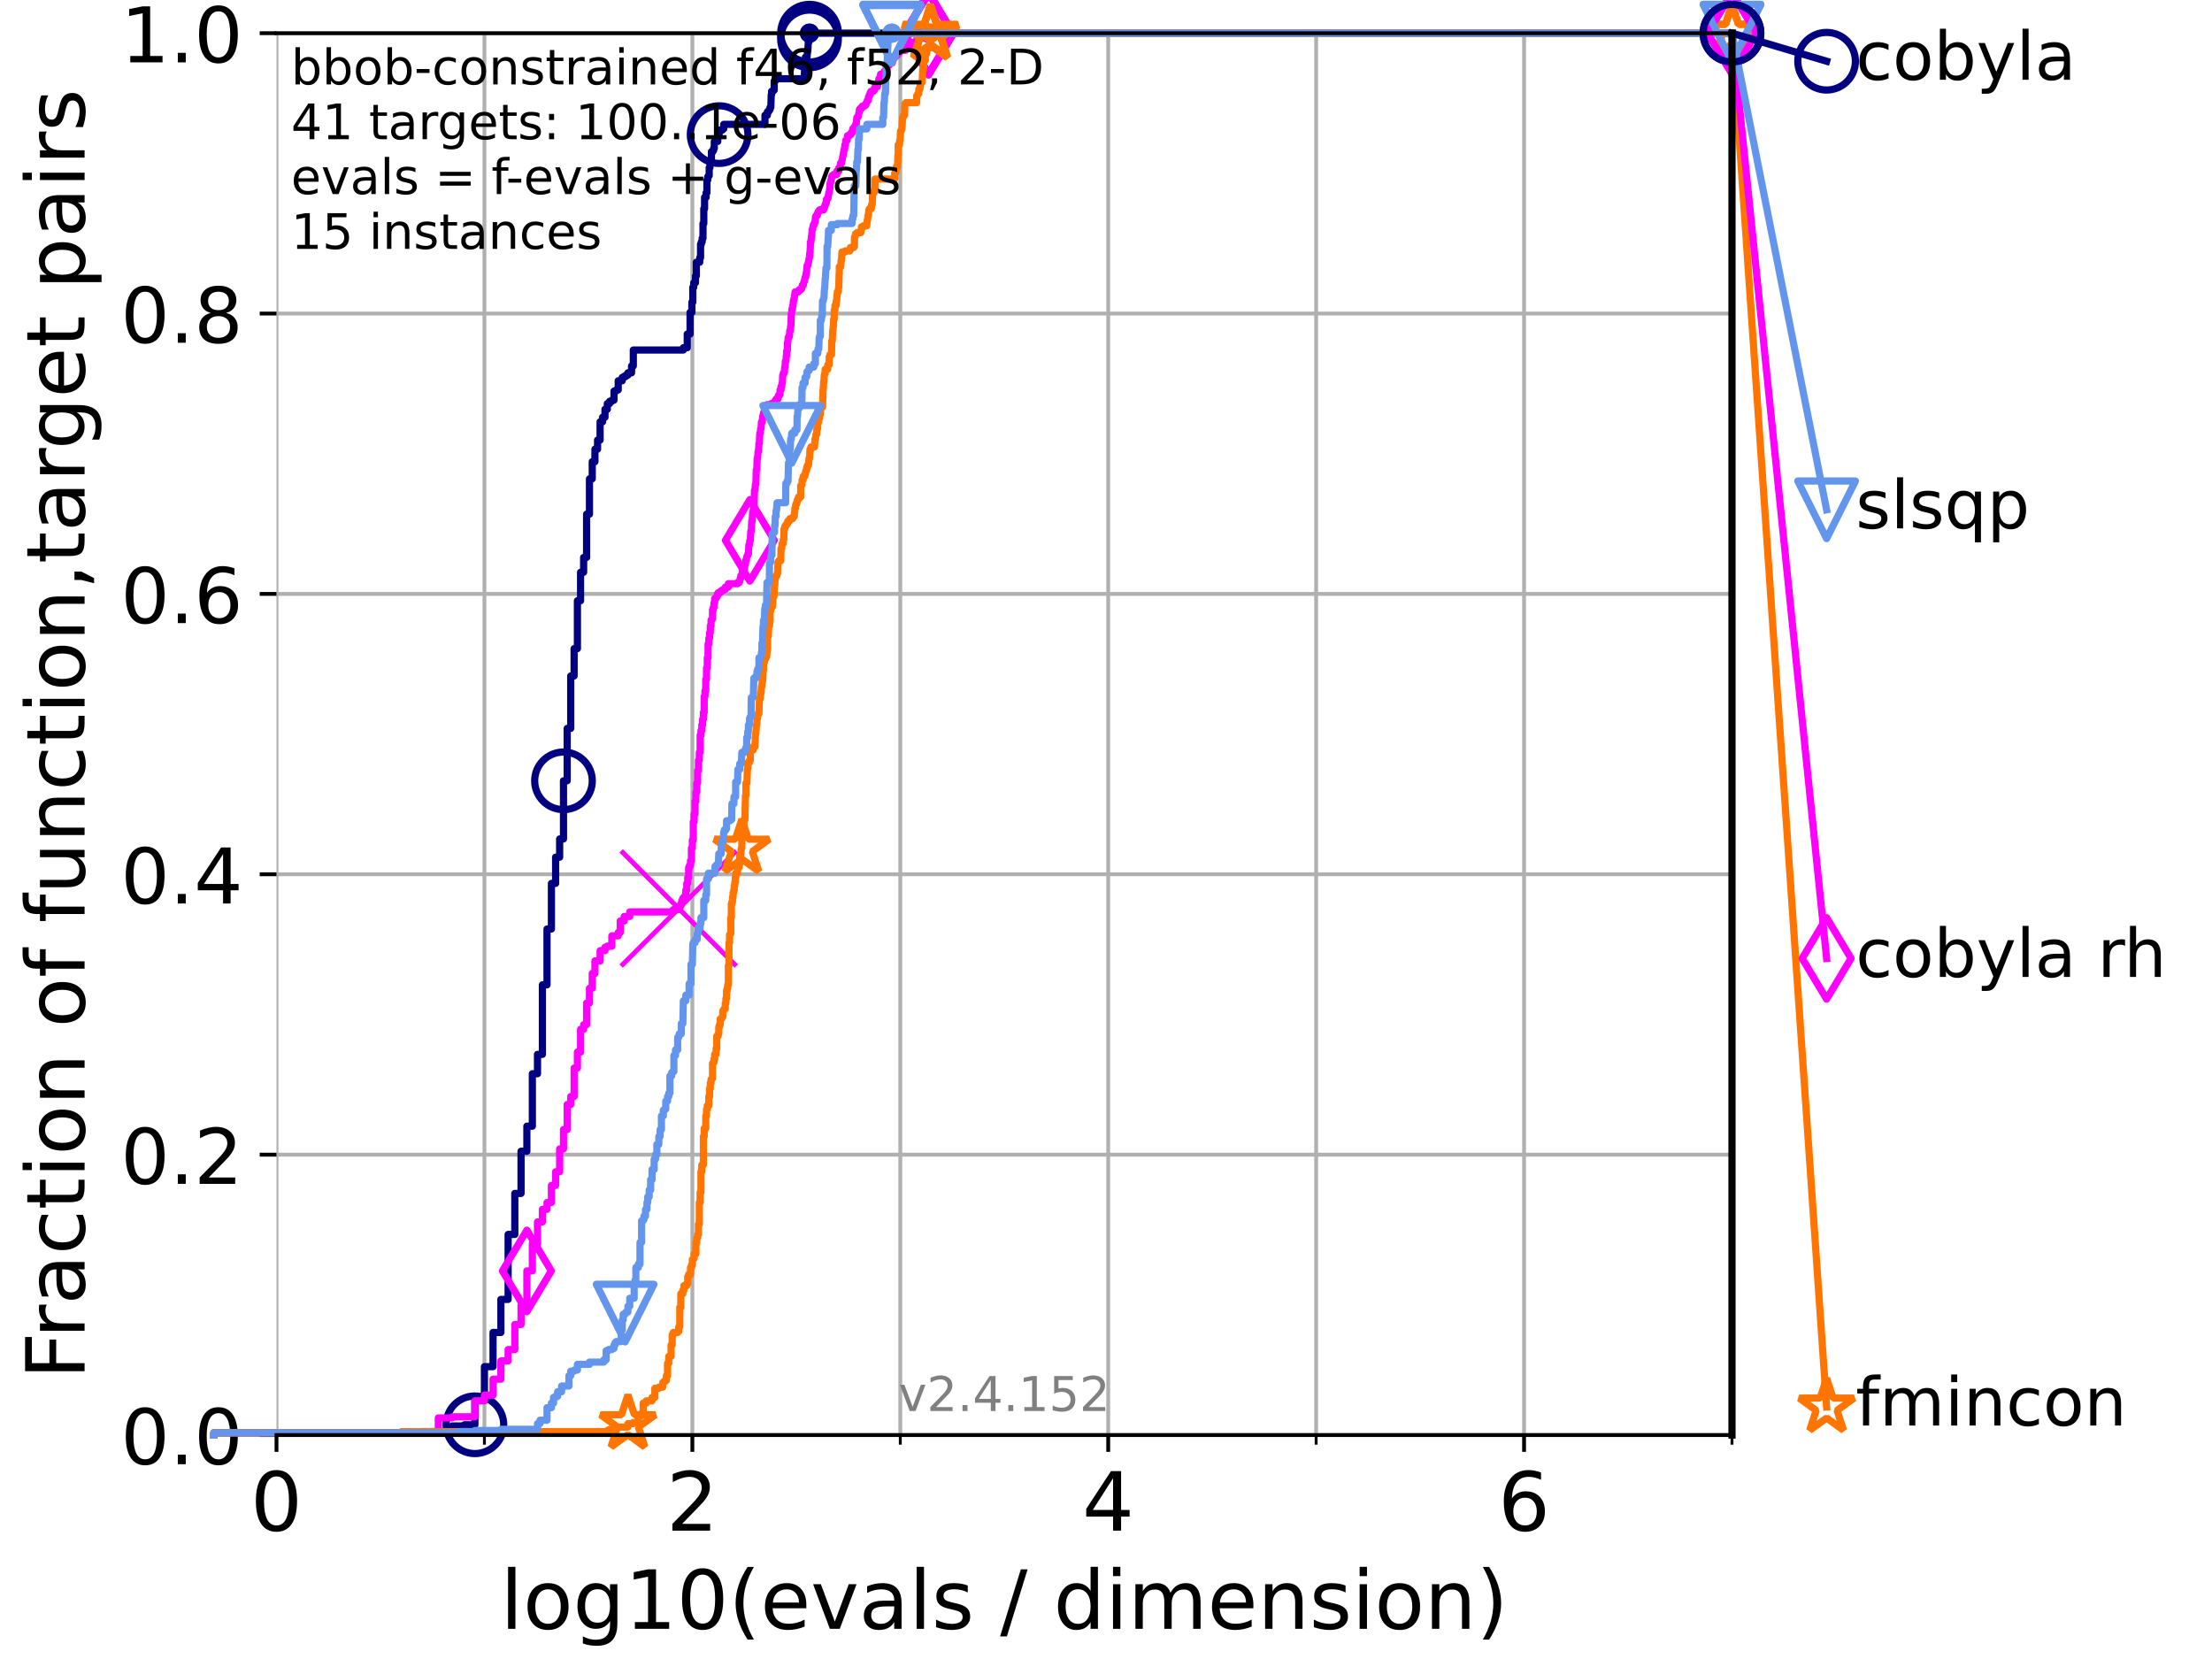 <?xml version="1.0" encoding="utf-8" standalone="no"?>
<!DOCTYPE svg PUBLIC "-//W3C//DTD SVG 1.1//EN"
  "http://www.w3.org/Graphics/SVG/1.1/DTD/svg11.dtd">
<!-- Created with matplotlib (https://matplotlib.org/) -->
<svg height="345.6pt" version="1.1" viewBox="0 0 460.8 345.6" width="460.8pt" xmlns="http://www.w3.org/2000/svg" xmlns:xlink="http://www.w3.org/1999/xlink">
 <defs>
  <style type="text/css">*{stroke-linecap:butt;stroke-linejoin:round;}</style>
 </defs>
 <g id="figure_1">
  <g id="patch_1">
   <path d="M 0 345.6 
L 460.8 345.6 
L 460.8 0 
L 0 0 
z
" style="fill:#ffffff;"/>
  </g>
  <g id="axes_1">
   <g id="patch_2">
    <path d="M 57.6 298.944 
L 360.806 298.944 
L 360.806 6.912 
L 57.6 6.912 
z
" style="fill:#ffffff;"/>
   </g>
   <g id="matplotlib.axis_1">
    <g id="xtick_1">
     <g id="line2d_1">
      <path clip-path="url(#pee01e58805)" d="M 57.6 298.944 
L 57.6 6.912 
" style="fill:none;stroke:#b0b0b0;stroke-linecap:square;stroke-width:0.8;"/>
     </g>
     <g id="line2d_2">
      <defs>
       <path d="M 0 0 
L 0 3.5 
" id="mc90a3539f1" style="stroke:#000000;stroke-width:0.8;"/>
      </defs>
      <g>
       <use style="stroke:#000000;stroke-width:0.8;" x="57.6" xlink:href="#mc90a3539f1" y="298.944"/>
      </g>
     </g>
     <g id="text_1">
      <!-- 0 -->
      <g transform="translate(52.192 318.861)scale(0.17 -0.17)">
       <defs>
        <path d="M 31.781 66.406 
Q 24.172 66.406 20.328 58.906 
Q 16.5 51.422 16.5 36.375 
Q 16.5 21.391 20.328 13.891 
Q 24.172 6.391 31.781 6.391 
Q 39.453 6.391 43.281 13.891 
Q 47.125 21.391 47.125 36.375 
Q 47.125 51.422 43.281 58.906 
Q 39.453 66.406 31.781 66.406 
z
M 31.781 74.219 
Q 44.047 74.219 50.516 64.516 
Q 56.984 54.828 56.984 36.375 
Q 56.984 17.969 50.516 8.266 
Q 44.047 -1.422 31.781 -1.422 
Q 19.531 -1.422 13.062 8.266 
Q 6.594 17.969 6.594 36.375 
Q 6.594 54.828 13.062 64.516 
Q 19.531 74.219 31.781 74.219 
z
" id="DejaVuSans-48"/>
       </defs>
       <use xlink:href="#DejaVuSans-48"/>
      </g>
     </g>
    </g>
    <g id="xtick_2">
     <g id="line2d_3">
      <path clip-path="url(#pee01e58805)" d="M 144.23 298.944 
L 144.23 6.912 
" style="fill:none;stroke:#b0b0b0;stroke-linecap:square;stroke-width:0.8;"/>
     </g>
     <g id="line2d_4">
      <g>
       <use style="stroke:#000000;stroke-width:0.8;" x="144.23" xlink:href="#mc90a3539f1" y="298.944"/>
      </g>
     </g>
     <g id="text_2">
      <!-- 2 -->
      <g transform="translate(138.822 318.861)scale(0.17 -0.17)">
       <defs>
        <path d="M 19.188 8.297 
L 53.609 8.297 
L 53.609 0 
L 7.328 0 
L 7.328 8.297 
Q 12.938 14.109 22.625 23.891 
Q 32.328 33.688 34.812 36.531 
Q 39.547 41.844 41.422 45.531 
Q 43.312 49.219 43.312 52.781 
Q 43.312 58.594 39.234 62.25 
Q 35.156 65.922 28.609 65.922 
Q 23.969 65.922 18.812 64.312 
Q 13.672 62.703 7.812 59.422 
L 7.812 69.391 
Q 13.766 71.781 18.938 73 
Q 24.125 74.219 28.422 74.219 
Q 39.75 74.219 46.484 68.547 
Q 53.219 62.891 53.219 53.422 
Q 53.219 48.922 51.531 44.891 
Q 49.859 40.875 45.406 35.406 
Q 44.188 33.984 37.641 27.219 
Q 31.109 20.453 19.188 8.297 
z
" id="DejaVuSans-50"/>
       </defs>
       <use xlink:href="#DejaVuSans-50"/>
      </g>
     </g>
    </g>
    <g id="xtick_3">
     <g id="line2d_5">
      <path clip-path="url(#pee01e58805)" d="M 230.861 298.944 
L 230.861 6.912 
" style="fill:none;stroke:#b0b0b0;stroke-linecap:square;stroke-width:0.8;"/>
     </g>
     <g id="line2d_6">
      <g>
       <use style="stroke:#000000;stroke-width:0.8;" x="230.861" xlink:href="#mc90a3539f1" y="298.944"/>
      </g>
     </g>
     <g id="text_3">
      <!-- 4 -->
      <g transform="translate(225.453 318.861)scale(0.17 -0.17)">
       <defs>
        <path d="M 37.797 64.312 
L 12.891 25.391 
L 37.797 25.391 
z
M 35.203 72.906 
L 47.609 72.906 
L 47.609 25.391 
L 58.016 25.391 
L 58.016 17.188 
L 47.609 17.188 
L 47.609 0 
L 37.797 0 
L 37.797 17.188 
L 4.891 17.188 
L 4.891 26.703 
z
" id="DejaVuSans-52"/>
       </defs>
       <use xlink:href="#DejaVuSans-52"/>
      </g>
     </g>
    </g>
    <g id="xtick_4">
     <g id="line2d_7">
      <path clip-path="url(#pee01e58805)" d="M 317.491 298.944 
L 317.491 6.912 
" style="fill:none;stroke:#b0b0b0;stroke-linecap:square;stroke-width:0.8;"/>
     </g>
     <g id="line2d_8">
      <g>
       <use style="stroke:#000000;stroke-width:0.8;" x="317.491" xlink:href="#mc90a3539f1" y="298.944"/>
      </g>
     </g>
     <g id="text_4">
      <!-- 6 -->
      <g transform="translate(312.083 318.861)scale(0.17 -0.17)">
       <defs>
        <path d="M 33.016 40.375 
Q 26.375 40.375 22.484 35.828 
Q 18.609 31.297 18.609 23.391 
Q 18.609 15.531 22.484 10.953 
Q 26.375 6.391 33.016 6.391 
Q 39.656 6.391 43.531 10.953 
Q 47.406 15.531 47.406 23.391 
Q 47.406 31.297 43.531 35.828 
Q 39.656 40.375 33.016 40.375 
z
M 52.594 71.297 
L 52.594 62.312 
Q 48.875 64.062 45.094 64.984 
Q 41.312 65.922 37.594 65.922 
Q 27.828 65.922 22.672 59.328 
Q 17.531 52.734 16.797 39.406 
Q 19.672 43.656 24.016 45.922 
Q 28.375 48.188 33.594 48.188 
Q 44.578 48.188 50.953 41.516 
Q 57.328 34.859 57.328 23.391 
Q 57.328 12.156 50.688 5.359 
Q 44.047 -1.422 33.016 -1.422 
Q 20.359 -1.422 13.672 8.266 
Q 6.984 17.969 6.984 36.375 
Q 6.984 53.656 15.188 63.938 
Q 23.391 74.219 37.203 74.219 
Q 40.922 74.219 44.703 73.484 
Q 48.484 72.75 52.594 71.297 
z
" id="DejaVuSans-54"/>
       </defs>
       <use xlink:href="#DejaVuSans-54"/>
      </g>
     </g>
    </g>
    <g id="xtick_5">
     <g id="line2d_9">
      <path clip-path="url(#pee01e58805)" d="M 100.915 298.944 
L 100.915 6.912 
" style="fill:none;stroke:#b0b0b0;stroke-linecap:square;stroke-width:0.8;"/>
     </g>
     <g id="line2d_10">
      <defs>
       <path d="M 0 0 
L 0 2 
" id="m9df5ce16eb" style="stroke:#000000;stroke-width:0.6;"/>
      </defs>
      <g>
       <use style="stroke:#000000;stroke-width:0.6;" x="100.915" xlink:href="#m9df5ce16eb" y="298.944"/>
      </g>
     </g>
    </g>
    <g id="xtick_6">
     <g id="line2d_11">
      <path clip-path="url(#pee01e58805)" d="M 187.546 298.944 
L 187.546 6.912 
" style="fill:none;stroke:#b0b0b0;stroke-linecap:square;stroke-width:0.8;"/>
     </g>
     <g id="line2d_12">
      <g>
       <use style="stroke:#000000;stroke-width:0.6;" x="187.546" xlink:href="#m9df5ce16eb" y="298.944"/>
      </g>
     </g>
    </g>
    <g id="xtick_7">
     <g id="line2d_13">
      <path clip-path="url(#pee01e58805)" d="M 274.176 298.944 
L 274.176 6.912 
" style="fill:none;stroke:#b0b0b0;stroke-linecap:square;stroke-width:0.8;"/>
     </g>
     <g id="line2d_14">
      <g>
       <use style="stroke:#000000;stroke-width:0.6;" x="274.176" xlink:href="#m9df5ce16eb" y="298.944"/>
      </g>
     </g>
    </g>
    <g id="xtick_8">
     <g id="line2d_15">
      <path clip-path="url(#pee01e58805)" d="M 360.806 298.944 
L 360.806 6.912 
" style="fill:none;stroke:#b0b0b0;stroke-linecap:square;stroke-width:0.8;"/>
     </g>
     <g id="line2d_16">
      <g>
       <use style="stroke:#000000;stroke-width:0.6;" x="360.806" xlink:href="#m9df5ce16eb" y="298.944"/>
      </g>
     </g>
    </g>
    <g id="text_5">
     <!-- log10(evals / dimension) -->
     <g transform="translate(104.239 339.314)scale(0.17 -0.17)">
      <defs>
       <path d="M 9.422 75.984 
L 18.406 75.984 
L 18.406 0 
L 9.422 0 
z
" id="DejaVuSans-108"/>
       <path d="M 30.609 48.391 
Q 23.391 48.391 19.188 42.75 
Q 14.984 37.109 14.984 27.297 
Q 14.984 17.484 19.156 11.844 
Q 23.344 6.203 30.609 6.203 
Q 37.797 6.203 41.984 11.859 
Q 46.188 17.531 46.188 27.297 
Q 46.188 37.016 41.984 42.703 
Q 37.797 48.391 30.609 48.391 
z
M 30.609 56 
Q 42.328 56 49.016 48.375 
Q 55.719 40.766 55.719 27.297 
Q 55.719 13.875 49.016 6.219 
Q 42.328 -1.422 30.609 -1.422 
Q 18.844 -1.422 12.172 6.219 
Q 5.516 13.875 5.516 27.297 
Q 5.516 40.766 12.172 48.375 
Q 18.844 56 30.609 56 
z
" id="DejaVuSans-111"/>
       <path d="M 45.406 27.984 
Q 45.406 37.75 41.375 43.109 
Q 37.359 48.484 30.078 48.484 
Q 22.859 48.484 18.828 43.109 
Q 14.797 37.75 14.797 27.984 
Q 14.797 18.266 18.828 12.891 
Q 22.859 7.516 30.078 7.516 
Q 37.359 7.516 41.375 12.891 
Q 45.406 18.266 45.406 27.984 
z
M 54.391 6.781 
Q 54.391 -7.172 48.188 -13.984 
Q 42 -20.797 29.203 -20.797 
Q 24.469 -20.797 20.266 -20.094 
Q 16.062 -19.391 12.109 -17.922 
L 12.109 -9.188 
Q 16.062 -11.328 19.922 -12.344 
Q 23.781 -13.375 27.781 -13.375 
Q 36.625 -13.375 41.016 -8.766 
Q 45.406 -4.156 45.406 5.172 
L 45.406 9.625 
Q 42.625 4.781 38.281 2.391 
Q 33.938 0 27.875 0 
Q 17.828 0 11.672 7.656 
Q 5.516 15.328 5.516 27.984 
Q 5.516 40.672 11.672 48.328 
Q 17.828 56 27.875 56 
Q 33.938 56 38.281 53.609 
Q 42.625 51.219 45.406 46.391 
L 45.406 54.688 
L 54.391 54.688 
z
" id="DejaVuSans-103"/>
       <path d="M 12.406 8.297 
L 28.516 8.297 
L 28.516 63.922 
L 10.984 60.406 
L 10.984 69.391 
L 28.422 72.906 
L 38.281 72.906 
L 38.281 8.297 
L 54.391 8.297 
L 54.391 0 
L 12.406 0 
z
" id="DejaVuSans-49"/>
       <path d="M 31 75.875 
Q 24.469 64.656 21.281 53.656 
Q 18.109 42.672 18.109 31.391 
Q 18.109 20.125 21.312 9.062 
Q 24.516 -2 31 -13.188 
L 23.188 -13.188 
Q 15.875 -1.703 12.234 9.375 
Q 8.594 20.453 8.594 31.391 
Q 8.594 42.281 12.203 53.312 
Q 15.828 64.359 23.188 75.875 
z
" id="DejaVuSans-40"/>
       <path d="M 56.203 29.594 
L 56.203 25.203 
L 14.891 25.203 
Q 15.484 15.922 20.484 11.062 
Q 25.484 6.203 34.422 6.203 
Q 39.594 6.203 44.453 7.469 
Q 49.312 8.734 54.109 11.281 
L 54.109 2.781 
Q 49.266 0.734 44.188 -0.344 
Q 39.109 -1.422 33.891 -1.422 
Q 20.797 -1.422 13.156 6.188 
Q 5.516 13.812 5.516 26.812 
Q 5.516 40.234 12.766 48.109 
Q 20.016 56 32.328 56 
Q 43.359 56 49.781 48.891 
Q 56.203 41.797 56.203 29.594 
z
M 47.219 32.234 
Q 47.125 39.594 43.094 43.984 
Q 39.062 48.391 32.422 48.391 
Q 24.906 48.391 20.391 44.141 
Q 15.875 39.891 15.188 32.172 
z
" id="DejaVuSans-101"/>
       <path d="M 2.984 54.688 
L 12.5 54.688 
L 29.594 8.797 
L 46.688 54.688 
L 56.203 54.688 
L 35.688 0 
L 23.484 0 
z
" id="DejaVuSans-118"/>
       <path d="M 34.281 27.484 
Q 23.391 27.484 19.188 25 
Q 14.984 22.516 14.984 16.5 
Q 14.984 11.719 18.141 8.906 
Q 21.297 6.109 26.703 6.109 
Q 34.188 6.109 38.703 11.406 
Q 43.219 16.703 43.219 25.484 
L 43.219 27.484 
z
M 52.203 31.203 
L 52.203 0 
L 43.219 0 
L 43.219 8.297 
Q 40.141 3.328 35.547 0.953 
Q 30.953 -1.422 24.312 -1.422 
Q 15.922 -1.422 10.953 3.297 
Q 6 8.016 6 15.922 
Q 6 25.141 12.172 29.828 
Q 18.359 34.516 30.609 34.516 
L 43.219 34.516 
L 43.219 35.406 
Q 43.219 41.609 39.141 45 
Q 35.062 48.391 27.688 48.391 
Q 23 48.391 18.547 47.266 
Q 14.109 46.141 10.016 43.891 
L 10.016 52.203 
Q 14.938 54.109 19.578 55.047 
Q 24.219 56 28.609 56 
Q 40.484 56 46.344 49.844 
Q 52.203 43.703 52.203 31.203 
z
" id="DejaVuSans-97"/>
       <path d="M 44.281 53.078 
L 44.281 44.578 
Q 40.484 46.531 36.375 47.5 
Q 32.281 48.484 27.875 48.484 
Q 21.188 48.484 17.844 46.438 
Q 14.5 44.391 14.5 40.281 
Q 14.5 37.156 16.891 35.375 
Q 19.281 33.594 26.516 31.984 
L 29.594 31.297 
Q 39.156 29.25 43.188 25.516 
Q 47.219 21.781 47.219 15.094 
Q 47.219 7.469 41.188 3.016 
Q 35.156 -1.422 24.609 -1.422 
Q 20.219 -1.422 15.453 -0.562 
Q 10.688 0.297 5.422 2 
L 5.422 11.281 
Q 10.406 8.688 15.234 7.391 
Q 20.062 6.109 24.812 6.109 
Q 31.156 6.109 34.562 8.281 
Q 37.984 10.453 37.984 14.406 
Q 37.984 18.062 35.516 20.016 
Q 33.062 21.969 24.703 23.781 
L 21.578 24.516 
Q 13.234 26.266 9.516 29.906 
Q 5.812 33.547 5.812 39.891 
Q 5.812 47.609 11.281 51.797 
Q 16.75 56 26.812 56 
Q 31.781 56 36.172 55.266 
Q 40.578 54.547 44.281 53.078 
z
" id="DejaVuSans-115"/>
       <path id="DejaVuSans-32"/>
       <path d="M 25.391 72.906 
L 33.688 72.906 
L 8.297 -9.281 
L 0 -9.281 
z
" id="DejaVuSans-47"/>
       <path d="M 45.406 46.391 
L 45.406 75.984 
L 54.391 75.984 
L 54.391 0 
L 45.406 0 
L 45.406 8.203 
Q 42.578 3.328 38.25 0.953 
Q 33.938 -1.422 27.875 -1.422 
Q 17.969 -1.422 11.734 6.484 
Q 5.516 14.406 5.516 27.297 
Q 5.516 40.188 11.734 48.094 
Q 17.969 56 27.875 56 
Q 33.938 56 38.25 53.625 
Q 42.578 51.266 45.406 46.391 
z
M 14.797 27.297 
Q 14.797 17.391 18.875 11.75 
Q 22.953 6.109 30.078 6.109 
Q 37.203 6.109 41.297 11.75 
Q 45.406 17.391 45.406 27.297 
Q 45.406 37.203 41.297 42.844 
Q 37.203 48.484 30.078 48.484 
Q 22.953 48.484 18.875 42.844 
Q 14.797 37.203 14.797 27.297 
z
" id="DejaVuSans-100"/>
       <path d="M 9.422 54.688 
L 18.406 54.688 
L 18.406 0 
L 9.422 0 
z
M 9.422 75.984 
L 18.406 75.984 
L 18.406 64.594 
L 9.422 64.594 
z
" id="DejaVuSans-105"/>
       <path d="M 52 44.188 
Q 55.375 50.25 60.062 53.125 
Q 64.75 56 71.094 56 
Q 79.641 56 84.281 50.016 
Q 88.922 44.047 88.922 33.016 
L 88.922 0 
L 79.891 0 
L 79.891 32.719 
Q 79.891 40.578 77.094 44.375 
Q 74.312 48.188 68.609 48.188 
Q 61.625 48.188 57.562 43.547 
Q 53.516 38.922 53.516 30.906 
L 53.516 0 
L 44.484 0 
L 44.484 32.719 
Q 44.484 40.625 41.703 44.406 
Q 38.922 48.188 33.109 48.188 
Q 26.219 48.188 22.156 43.531 
Q 18.109 38.875 18.109 30.906 
L 18.109 0 
L 9.078 0 
L 9.078 54.688 
L 18.109 54.688 
L 18.109 46.188 
Q 21.188 51.219 25.484 53.609 
Q 29.781 56 35.688 56 
Q 41.656 56 45.828 52.969 
Q 50 49.953 52 44.188 
z
" id="DejaVuSans-109"/>
       <path d="M 54.891 33.016 
L 54.891 0 
L 45.906 0 
L 45.906 32.719 
Q 45.906 40.484 42.875 44.328 
Q 39.844 48.188 33.797 48.188 
Q 26.516 48.188 22.312 43.547 
Q 18.109 38.922 18.109 30.906 
L 18.109 0 
L 9.078 0 
L 9.078 54.688 
L 18.109 54.688 
L 18.109 46.188 
Q 21.344 51.125 25.703 53.562 
Q 30.078 56 35.797 56 
Q 45.219 56 50.047 50.172 
Q 54.891 44.344 54.891 33.016 
z
" id="DejaVuSans-110"/>
       <path d="M 8.016 75.875 
L 15.828 75.875 
Q 23.141 64.359 26.781 53.312 
Q 30.422 42.281 30.422 31.391 
Q 30.422 20.453 26.781 9.375 
Q 23.141 -1.703 15.828 -13.188 
L 8.016 -13.188 
Q 14.5 -2 17.703 9.062 
Q 20.906 20.125 20.906 31.391 
Q 20.906 42.672 17.703 53.656 
Q 14.5 64.656 8.016 75.875 
z
" id="DejaVuSans-41"/>
      </defs>
      <use xlink:href="#DejaVuSans-108"/>
      <use x="27.783" xlink:href="#DejaVuSans-111"/>
      <use x="88.965" xlink:href="#DejaVuSans-103"/>
      <use x="152.441" xlink:href="#DejaVuSans-49"/>
      <use x="216.064" xlink:href="#DejaVuSans-48"/>
      <use x="279.688" xlink:href="#DejaVuSans-40"/>
      <use x="318.701" xlink:href="#DejaVuSans-101"/>
      <use x="380.225" xlink:href="#DejaVuSans-118"/>
      <use x="439.404" xlink:href="#DejaVuSans-97"/>
      <use x="500.684" xlink:href="#DejaVuSans-108"/>
      <use x="528.467" xlink:href="#DejaVuSans-115"/>
      <use x="580.566" xlink:href="#DejaVuSans-32"/>
      <use x="612.354" xlink:href="#DejaVuSans-47"/>
      <use x="646.045" xlink:href="#DejaVuSans-32"/>
      <use x="677.832" xlink:href="#DejaVuSans-100"/>
      <use x="741.309" xlink:href="#DejaVuSans-105"/>
      <use x="769.092" xlink:href="#DejaVuSans-109"/>
      <use x="866.504" xlink:href="#DejaVuSans-101"/>
      <use x="928.027" xlink:href="#DejaVuSans-110"/>
      <use x="991.406" xlink:href="#DejaVuSans-115"/>
      <use x="1043.506" xlink:href="#DejaVuSans-105"/>
      <use x="1071.289" xlink:href="#DejaVuSans-111"/>
      <use x="1132.471" xlink:href="#DejaVuSans-110"/>
      <use x="1195.85" xlink:href="#DejaVuSans-41"/>
     </g>
    </g>
   </g>
   <g id="matplotlib.axis_2">
    <g id="ytick_1">
     <g id="line2d_17">
      <path clip-path="url(#pee01e58805)" d="M 57.6 298.944 
L 360.806 298.944 
" style="fill:none;stroke:#b0b0b0;stroke-linecap:square;stroke-width:0.8;"/>
     </g>
     <g id="line2d_18">
      <defs>
       <path d="M 0 0 
L -3.5 0 
" id="mae4c7dbda0" style="stroke:#000000;stroke-width:0.8;"/>
      </defs>
      <g>
       <use style="stroke:#000000;stroke-width:0.8;" x="57.6" xlink:href="#mae4c7dbda0" y="298.944"/>
      </g>
     </g>
     <g id="text_6">
      <!-- 0.0 -->
      <g transform="translate(25.155 305.023)scale(0.16 -0.16)">
       <defs>
        <path d="M 10.688 12.406 
L 21 12.406 
L 21 0 
L 10.688 0 
z
" id="DejaVuSans-46"/>
       </defs>
       <use xlink:href="#DejaVuSans-48"/>
       <use x="63.623" xlink:href="#DejaVuSans-46"/>
       <use x="95.41" xlink:href="#DejaVuSans-48"/>
      </g>
     </g>
    </g>
    <g id="ytick_2">
     <g id="line2d_19">
      <path clip-path="url(#pee01e58805)" d="M 57.6 240.538 
L 360.806 240.538 
" style="fill:none;stroke:#b0b0b0;stroke-linecap:square;stroke-width:0.8;"/>
     </g>
     <g id="line2d_20">
      <g>
       <use style="stroke:#000000;stroke-width:0.8;" x="57.6" xlink:href="#mae4c7dbda0" y="240.538"/>
      </g>
     </g>
     <g id="text_7">
      <!-- 0.2 -->
      <g transform="translate(25.155 246.616)scale(0.16 -0.16)">
       <use xlink:href="#DejaVuSans-48"/>
       <use x="63.623" xlink:href="#DejaVuSans-46"/>
       <use x="95.41" xlink:href="#DejaVuSans-50"/>
      </g>
     </g>
    </g>
    <g id="ytick_3">
     <g id="line2d_21">
      <path clip-path="url(#pee01e58805)" d="M 57.6 182.131 
L 360.806 182.131 
" style="fill:none;stroke:#b0b0b0;stroke-linecap:square;stroke-width:0.8;"/>
     </g>
     <g id="line2d_22">
      <g>
       <use style="stroke:#000000;stroke-width:0.8;" x="57.6" xlink:href="#mae4c7dbda0" y="182.131"/>
      </g>
     </g>
     <g id="text_8">
      <!-- 0.4 -->
      <g transform="translate(25.155 188.21)scale(0.16 -0.16)">
       <use xlink:href="#DejaVuSans-48"/>
       <use x="63.623" xlink:href="#DejaVuSans-46"/>
       <use x="95.41" xlink:href="#DejaVuSans-52"/>
      </g>
     </g>
    </g>
    <g id="ytick_4">
     <g id="line2d_23">
      <path clip-path="url(#pee01e58805)" d="M 57.6 123.725 
L 360.806 123.725 
" style="fill:none;stroke:#b0b0b0;stroke-linecap:square;stroke-width:0.8;"/>
     </g>
     <g id="line2d_24">
      <g>
       <use style="stroke:#000000;stroke-width:0.8;" x="57.6" xlink:href="#mae4c7dbda0" y="123.725"/>
      </g>
     </g>
     <g id="text_9">
      <!-- 0.6 -->
      <g transform="translate(25.155 129.804)scale(0.16 -0.16)">
       <use xlink:href="#DejaVuSans-48"/>
       <use x="63.623" xlink:href="#DejaVuSans-46"/>
       <use x="95.41" xlink:href="#DejaVuSans-54"/>
      </g>
     </g>
    </g>
    <g id="ytick_5">
     <g id="line2d_25">
      <path clip-path="url(#pee01e58805)" d="M 57.6 65.318 
L 360.806 65.318 
" style="fill:none;stroke:#b0b0b0;stroke-linecap:square;stroke-width:0.8;"/>
     </g>
     <g id="line2d_26">
      <g>
       <use style="stroke:#000000;stroke-width:0.8;" x="57.6" xlink:href="#mae4c7dbda0" y="65.318"/>
      </g>
     </g>
     <g id="text_10">
      <!-- 0.8 -->
      <g transform="translate(25.155 71.397)scale(0.16 -0.16)">
       <defs>
        <path d="M 31.781 34.625 
Q 24.75 34.625 20.719 30.859 
Q 16.703 27.094 16.703 20.516 
Q 16.703 13.922 20.719 10.156 
Q 24.75 6.391 31.781 6.391 
Q 38.812 6.391 42.859 10.172 
Q 46.922 13.969 46.922 20.516 
Q 46.922 27.094 42.891 30.859 
Q 38.875 34.625 31.781 34.625 
z
M 21.922 38.812 
Q 15.578 40.375 12.031 44.719 
Q 8.5 49.078 8.5 55.328 
Q 8.5 64.062 14.719 69.141 
Q 20.953 74.219 31.781 74.219 
Q 42.672 74.219 48.875 69.141 
Q 55.078 64.062 55.078 55.328 
Q 55.078 49.078 51.531 44.719 
Q 48 40.375 41.703 38.812 
Q 48.828 37.156 52.797 32.312 
Q 56.781 27.484 56.781 20.516 
Q 56.781 9.906 50.312 4.234 
Q 43.844 -1.422 31.781 -1.422 
Q 19.734 -1.422 13.25 4.234 
Q 6.781 9.906 6.781 20.516 
Q 6.781 27.484 10.781 32.312 
Q 14.797 37.156 21.922 38.812 
z
M 18.312 54.391 
Q 18.312 48.734 21.844 45.562 
Q 25.391 42.391 31.781 42.391 
Q 38.141 42.391 41.719 45.562 
Q 45.312 48.734 45.312 54.391 
Q 45.312 60.062 41.719 63.234 
Q 38.141 66.406 31.781 66.406 
Q 25.391 66.406 21.844 63.234 
Q 18.312 60.062 18.312 54.391 
z
" id="DejaVuSans-56"/>
       </defs>
       <use xlink:href="#DejaVuSans-48"/>
       <use x="63.623" xlink:href="#DejaVuSans-46"/>
       <use x="95.41" xlink:href="#DejaVuSans-56"/>
      </g>
     </g>
    </g>
    <g id="ytick_6">
     <g id="line2d_27">
      <path clip-path="url(#pee01e58805)" d="M 57.6 6.912 
L 360.806 6.912 
" style="fill:none;stroke:#b0b0b0;stroke-linecap:square;stroke-width:0.8;"/>
     </g>
     <g id="line2d_28">
      <g>
       <use style="stroke:#000000;stroke-width:0.8;" x="57.6" xlink:href="#mae4c7dbda0" y="6.912"/>
      </g>
     </g>
     <g id="text_11">
      <!-- 1.0 -->
      <g transform="translate(25.155 12.991)scale(0.16 -0.16)">
       <use xlink:href="#DejaVuSans-49"/>
       <use x="63.623" xlink:href="#DejaVuSans-46"/>
       <use x="95.41" xlink:href="#DejaVuSans-48"/>
      </g>
     </g>
    </g>
    <g id="text_12">
     <!-- Fraction of function,target pairs -->
     <g transform="translate(17.62 287.313)rotate(-90)scale(0.17 -0.17)">
      <defs>
       <path d="M 9.812 72.906 
L 51.703 72.906 
L 51.703 64.594 
L 19.672 64.594 
L 19.672 43.109 
L 48.578 43.109 
L 48.578 34.812 
L 19.672 34.812 
L 19.672 0 
L 9.812 0 
z
" id="DejaVuSans-70"/>
       <path d="M 41.109 46.297 
Q 39.594 47.172 37.812 47.578 
Q 36.031 48 33.891 48 
Q 26.266 48 22.188 43.047 
Q 18.109 38.094 18.109 28.812 
L 18.109 0 
L 9.078 0 
L 9.078 54.688 
L 18.109 54.688 
L 18.109 46.188 
Q 20.953 51.172 25.484 53.578 
Q 30.031 56 36.531 56 
Q 37.453 56 38.578 55.875 
Q 39.703 55.766 41.062 55.516 
z
" id="DejaVuSans-114"/>
       <path d="M 48.781 52.594 
L 48.781 44.188 
Q 44.969 46.297 41.141 47.344 
Q 37.312 48.391 33.406 48.391 
Q 24.656 48.391 19.812 42.844 
Q 14.984 37.312 14.984 27.297 
Q 14.984 17.281 19.812 11.734 
Q 24.656 6.203 33.406 6.203 
Q 37.312 6.203 41.141 7.25 
Q 44.969 8.297 48.781 10.406 
L 48.781 2.094 
Q 45.016 0.344 40.984 -0.531 
Q 36.969 -1.422 32.422 -1.422 
Q 20.062 -1.422 12.781 6.344 
Q 5.516 14.109 5.516 27.297 
Q 5.516 40.672 12.859 48.328 
Q 20.219 56 33.016 56 
Q 37.156 56 41.109 55.141 
Q 45.062 54.297 48.781 52.594 
z
" id="DejaVuSans-99"/>
       <path d="M 18.312 70.219 
L 18.312 54.688 
L 36.812 54.688 
L 36.812 47.703 
L 18.312 47.703 
L 18.312 18.016 
Q 18.312 11.328 20.141 9.422 
Q 21.969 7.516 27.594 7.516 
L 36.812 7.516 
L 36.812 0 
L 27.594 0 
Q 17.188 0 13.234 3.875 
Q 9.281 7.766 9.281 18.016 
L 9.281 47.703 
L 2.688 47.703 
L 2.688 54.688 
L 9.281 54.688 
L 9.281 70.219 
z
" id="DejaVuSans-116"/>
       <path d="M 37.109 75.984 
L 37.109 68.5 
L 28.516 68.5 
Q 23.688 68.5 21.797 66.547 
Q 19.922 64.594 19.922 59.516 
L 19.922 54.688 
L 34.719 54.688 
L 34.719 47.703 
L 19.922 47.703 
L 19.922 0 
L 10.891 0 
L 10.891 47.703 
L 2.297 47.703 
L 2.297 54.688 
L 10.891 54.688 
L 10.891 58.5 
Q 10.891 67.625 15.141 71.797 
Q 19.391 75.984 28.609 75.984 
z
" id="DejaVuSans-102"/>
       <path d="M 8.5 21.578 
L 8.5 54.688 
L 17.484 54.688 
L 17.484 21.922 
Q 17.484 14.156 20.5 10.266 
Q 23.531 6.391 29.594 6.391 
Q 36.859 6.391 41.078 11.031 
Q 45.312 15.672 45.312 23.688 
L 45.312 54.688 
L 54.297 54.688 
L 54.297 0 
L 45.312 0 
L 45.312 8.406 
Q 42.047 3.422 37.719 1 
Q 33.406 -1.422 27.688 -1.422 
Q 18.266 -1.422 13.375 4.438 
Q 8.5 10.297 8.5 21.578 
z
M 31.109 56 
z
" id="DejaVuSans-117"/>
       <path d="M 11.719 12.406 
L 22.016 12.406 
L 22.016 4 
L 14.016 -11.625 
L 7.719 -11.625 
L 11.719 4 
z
" id="DejaVuSans-44"/>
       <path d="M 18.109 8.203 
L 18.109 -20.797 
L 9.078 -20.797 
L 9.078 54.688 
L 18.109 54.688 
L 18.109 46.391 
Q 20.953 51.266 25.266 53.625 
Q 29.594 56 35.594 56 
Q 45.562 56 51.781 48.094 
Q 58.016 40.188 58.016 27.297 
Q 58.016 14.406 51.781 6.484 
Q 45.562 -1.422 35.594 -1.422 
Q 29.594 -1.422 25.266 0.953 
Q 20.953 3.328 18.109 8.203 
z
M 48.688 27.297 
Q 48.688 37.203 44.609 42.844 
Q 40.531 48.484 33.406 48.484 
Q 26.266 48.484 22.188 42.844 
Q 18.109 37.203 18.109 27.297 
Q 18.109 17.391 22.188 11.75 
Q 26.266 6.109 33.406 6.109 
Q 40.531 6.109 44.609 11.75 
Q 48.688 17.391 48.688 27.297 
z
" id="DejaVuSans-112"/>
      </defs>
      <use xlink:href="#DejaVuSans-70"/>
      <use x="50.27" xlink:href="#DejaVuSans-114"/>
      <use x="91.383" xlink:href="#DejaVuSans-97"/>
      <use x="152.662" xlink:href="#DejaVuSans-99"/>
      <use x="207.643" xlink:href="#DejaVuSans-116"/>
      <use x="246.852" xlink:href="#DejaVuSans-105"/>
      <use x="274.635" xlink:href="#DejaVuSans-111"/>
      <use x="335.816" xlink:href="#DejaVuSans-110"/>
      <use x="399.195" xlink:href="#DejaVuSans-32"/>
      <use x="430.982" xlink:href="#DejaVuSans-111"/>
      <use x="492.164" xlink:href="#DejaVuSans-102"/>
      <use x="527.369" xlink:href="#DejaVuSans-32"/>
      <use x="559.156" xlink:href="#DejaVuSans-102"/>
      <use x="594.361" xlink:href="#DejaVuSans-117"/>
      <use x="657.74" xlink:href="#DejaVuSans-110"/>
      <use x="721.119" xlink:href="#DejaVuSans-99"/>
      <use x="776.1" xlink:href="#DejaVuSans-116"/>
      <use x="815.309" xlink:href="#DejaVuSans-105"/>
      <use x="843.092" xlink:href="#DejaVuSans-111"/>
      <use x="904.273" xlink:href="#DejaVuSans-110"/>
      <use x="967.652" xlink:href="#DejaVuSans-44"/>
      <use x="999.439" xlink:href="#DejaVuSans-116"/>
      <use x="1038.648" xlink:href="#DejaVuSans-97"/>
      <use x="1099.928" xlink:href="#DejaVuSans-114"/>
      <use x="1139.291" xlink:href="#DejaVuSans-103"/>
      <use x="1202.768" xlink:href="#DejaVuSans-101"/>
      <use x="1264.291" xlink:href="#DejaVuSans-116"/>
      <use x="1303.5" xlink:href="#DejaVuSans-32"/>
      <use x="1335.287" xlink:href="#DejaVuSans-112"/>
      <use x="1398.764" xlink:href="#DejaVuSans-97"/>
      <use x="1460.043" xlink:href="#DejaVuSans-105"/>
      <use x="1487.826" xlink:href="#DejaVuSans-114"/>
      <use x="1528.939" xlink:href="#DejaVuSans-115"/>
     </g>
    </g>
   </g>
   <g id="line2d_29">
    <defs>
     <path d="M 0 1.5 
C 0.398 1.5 0.779 1.342 1.061 1.061 
C 1.342 0.779 1.5 0.398 1.5 0 
C 1.5 -0.398 1.342 -0.779 1.061 -1.061 
C 0.779 -1.342 0.398 -1.5 0 -1.5 
C -0.398 -1.5 -0.779 -1.342 -1.061 -1.061 
C -1.342 -0.779 -1.5 -0.398 -1.5 0 
C -1.5 0.398 -1.342 0.779 -1.061 1.061 
C -0.779 1.342 -0.398 1.5 0 1.5 
z
" id="m1c45f2366e" style="stroke:#000080;"/>
    </defs>
    <g>
     <use style="fill:#000080;stroke:#000080;" x="168.638" xlink:href="#m1c45f2366e" y="6.912"/>
     <use style="fill:#000080;stroke:#000080;" x="168.638" xlink:href="#m1c45f2366e" y="6.912"/>
    </g>
   </g>
   <g id="line2d_30">
    <path d="M 44.561 298.944 
L 44.561 298.469 
L 87.876 298.469 
L 87.876 298.232 
L 94.206 298.232 
L 94.206 297.045 
L 96.718 297.045 
L 96.718 296.807 
L 98.933 296.807 
L 98.933 291.346 
L 100.915 291.346 
L 100.915 284.699 
L 102.708 284.699 
L 102.708 277.576 
L 104.345 277.576 
L 104.345 270.69 
L 105.851 270.69 
L 105.851 257.157 
L 107.245 257.157 
L 107.245 248.61 
L 108.543 248.61 
L 108.543 239.825 
L 109.757 239.825 
L 109.757 234.602 
L 110.897 234.602 
L 110.897 223.68 
L 111.972 223.68 
L 111.972 219.644 
L 112.989 219.644 
L 112.989 205.161 
L 113.954 205.161 
L 113.954 193.528 
L 114.872 193.528 
L 114.872 184.031 
L 115.747 184.031 
L 115.747 178.57 
L 116.584 178.57 
L 116.584 174.771 
L 117.384 174.771 
L 117.384 162.662 
L 118.152 162.662 
L 118.152 151.741 
L 118.89 151.741 
L 118.89 140.819 
L 119.6 140.819 
L 119.6 135.121 
L 120.284 135.121 
L 120.284 125.149 
L 120.944 125.149 
L 120.944 119.214 
L 121.582 119.214 
L 121.582 116.127 
L 122.199 116.127 
L 122.199 107.105 
L 122.796 107.105 
L 122.796 99.745 
L 123.375 99.745 
L 123.375 96.184 
L 123.936 96.184 
L 123.936 93.572 
L 124.482 93.572 
L 124.482 91.673 
L 125.012 91.673 
L 125.012 87.874 
L 125.527 87.874 
L 125.527 86.924 
L 126.029 86.924 
L 126.029 85.262 
L 126.517 85.262 
L 126.517 84.075 
L 126.994 84.075 
L 126.994 83.6 
L 127.458 83.6 
L 127.458 83.363 
L 127.911 83.363 
L 127.911 81.463 
L 128.354 81.463 
L 128.354 81.226 
L 128.786 81.226 
L 128.786 79.326 
L 129.623 79.326 
L 129.623 78.614 
L 130.027 78.614 
L 130.027 78.377 
L 130.423 78.377 
L 130.423 78.139 
L 130.811 78.139 
L 130.811 77.664 
L 131.564 77.664 
L 131.564 76.24 
L 131.929 76.24 
L 131.929 72.916 
L 142.353 72.916 
L 142.353 72.441 
L 143.166 72.441 
L 143.166 69.592 
L 143.754 69.592 
L 143.754 65.081 
L 144.136 65.081 
L 144.136 62.944 
L 144.324 62.944 
L 144.324 59.858 
L 144.51 59.858 
L 144.51 58.908 
L 144.878 58.908 
L 144.878 57.483 
L 145.058 57.483 
L 145.058 54.634 
L 145.765 54.634 
L 145.765 53.685 
L 145.938 53.685 
L 145.938 50.836 
L 146.109 50.836 
L 146.109 50.361 
L 146.278 50.361 
L 146.278 49.648 
L 146.446 49.648 
L 146.446 46.562 
L 146.613 46.562 
L 146.613 43.475 
L 146.778 43.475 
L 146.778 41.101 
L 147.103 41.101 
L 147.103 40.151 
L 147.264 40.151 
L 147.264 37.54 
L 147.424 37.54 
L 147.424 36.827 
L 147.582 36.827 
L 147.582 36.59 
L 147.738 36.59 
L 147.738 34.928 
L 147.894 34.928 
L 147.894 33.741 
L 148.201 33.741 
L 148.201 31.604 
L 148.503 31.604 
L 148.503 31.367 
L 148.652 31.367 
L 148.652 30.892 
L 148.801 30.892 
L 148.801 29.467 
L 149.524 29.467 
L 149.524 28.043 
L 149.806 28.043 
L 149.806 27.093 
L 150.493 27.093 
L 150.493 26.856 
L 150.76 26.856 
L 150.76 25.906 
L 159.359 25.906 
L 159.359 24.007 
L 159.858 24.007 
L 159.858 23.294 
L 160.102 23.294 
L 160.102 23.057 
L 160.263 23.057 
L 160.263 22.819 
L 160.423 22.819 
L 160.423 22.345 
L 160.581 22.345 
L 160.66 19.733 
L 160.738 19.733 
L 160.738 19.021 
L 161.049 19.021 
L 161.049 18.783 
L 161.278 18.783 
L 161.278 16.884 
L 161.505 16.884 
L 161.505 16.409 
L 167.526 16.409 
L 167.635 13.797 
L 167.797 13.797 
L 167.797 11.898 
L 168.117 11.898 
L 168.222 10.711 
L 168.274 10.711 
L 168.379 8.811 
L 168.483 8.811 
L 168.483 8.099 
L 168.638 8.099 
L 168.638 6.912 
L 360.806 6.912 
L 360.806 6.912 
" style="fill:none;stroke:#000080;stroke-linecap:square;stroke-width:1.5;"/>
   </g>
   <g id="line2d_31">
    <defs>
     <path d="M 0 6 
C 1.591 6 3.117 5.368 4.243 4.243 
C 5.368 3.117 6 1.591 6 0 
C 6 -1.591 5.368 -3.117 4.243 -4.243 
C 3.117 -5.368 1.591 -6 0 -6 
C -1.591 -6 -3.117 -5.368 -4.243 -4.243 
C -5.368 -3.117 -6 -1.591 -6 0 
C -6 1.591 -5.368 3.117 -4.243 4.243 
C -3.117 5.368 -1.591 6 0 6 
z
" id="m591bd11dcd" style="stroke:#000080;stroke-width:1.5;"/>
    </defs>
    <g>
     <use style="fill-opacity:0;stroke:#000080;stroke-width:1.5;" x="98.933" xlink:href="#m591bd11dcd" y="296.807"/>
     <use style="fill-opacity:0;stroke:#000080;stroke-width:1.5;" x="117.384" xlink:href="#m591bd11dcd" y="162.662"/>
     <use style="fill-opacity:0;stroke:#000080;stroke-width:1.5;" x="149.806" xlink:href="#m591bd11dcd" y="28.043"/>
     <use style="fill-opacity:0;stroke:#000080;stroke-width:1.5;" x="168.638" xlink:href="#m591bd11dcd" y="8.099"/>
     <use style="fill-opacity:0;stroke:#000080;stroke-width:1.5;" x="168.638" xlink:href="#m591bd11dcd" y="6.912"/>
     <use style="fill-opacity:0;stroke:#000080;stroke-width:1.5;" x="360.806" xlink:href="#m591bd11dcd" y="6.912"/>
    </g>
   </g>
   <g id="line2d_32">
    <path style="fill:none;stroke:#000080;stroke-linecap:square;stroke-width:1.5;"/>
    <g/>
   </g>
   <g id="line2d_33">
    <defs>
     <path d="M 0 1.5 
C 0.398 1.5 0.779 1.342 1.061 1.061 
C 1.342 0.779 1.5 0.398 1.5 0 
C 1.5 -0.398 1.342 -0.779 1.061 -1.061 
C 0.779 -1.342 0.398 -1.5 0 -1.5 
C -0.398 -1.5 -0.779 -1.342 -1.061 -1.061 
C -1.342 -0.779 -1.5 -0.398 -1.5 0 
C -1.5 0.398 -1.342 0.779 -1.061 1.061 
C -0.779 1.342 -0.398 1.5 0 1.5 
z
" id="mc4dca93bd0" style="stroke:#ff00ff;"/>
    </defs>
    <g>
     <use style="fill:#ff00ff;stroke:#ff00ff;" x="193.454" xlink:href="#mc4dca93bd0" y="6.912"/>
     <use style="fill:#ff00ff;stroke:#ff00ff;" x="193.454" xlink:href="#mc4dca93bd0" y="6.912"/>
    </g>
   </g>
   <g id="line2d_34">
    <path d="M 44.561 298.944 
L 44.561 298.469 
L 91.306 298.469 
L 91.306 295.383 
L 94.206 295.383 
L 94.206 295.145 
L 98.933 295.145 
L 98.933 291.821 
L 100.915 291.821 
L 100.915 290.634 
L 102.708 290.634 
L 102.708 287.31 
L 104.345 287.31 
L 104.345 283.511 
L 105.851 283.511 
L 105.851 281.137 
L 107.245 281.137 
L 107.245 275.914 
L 108.543 275.914 
L 108.543 271.878 
L 109.757 271.878 
L 109.757 264.755 
L 110.897 264.755 
L 110.897 259.057 
L 111.972 259.057 
L 111.972 254.546 
L 112.989 254.546 
L 112.989 251.934 
L 113.954 251.934 
L 113.954 250.509 
L 114.872 250.509 
L 114.872 246.948 
L 115.747 246.948 
L 115.747 244.099 
L 116.584 244.099 
L 116.584 239.35 
L 117.384 239.35 
L 117.384 235.314 
L 118.152 235.314 
L 118.152 230.091 
L 118.89 230.091 
L 118.89 228.429 
L 119.6 228.429 
L 119.6 222.493 
L 120.284 222.493 
L 120.284 219.169 
L 120.944 219.169 
L 120.944 214.421 
L 121.582 214.421 
L 121.582 213.471 
L 122.199 213.471 
L 122.199 208.96 
L 122.796 208.96 
L 122.796 205.874 
L 123.375 205.874 
L 123.375 202.787 
L 123.936 202.787 
L 123.936 200.175 
L 125.012 200.175 
L 125.012 198.039 
L 126.029 198.039 
L 126.029 197.326 
L 126.517 197.326 
L 126.517 197.089 
L 127.458 197.089 
L 127.458 194.952 
L 128.786 194.952 
L 128.786 194.24 
L 129.209 194.24 
L 129.209 191.866 
L 130.027 191.866 
L 130.027 190.916 
L 131.191 190.916 
L 131.191 189.966 
L 140.266 189.966 
L 140.266 189.491 
L 141.393 189.491 
L 141.393 189.254 
L 141.611 189.254 
L 141.611 188.779 
L 141.826 188.779 
L 141.826 188.304 
L 142.038 188.304 
L 142.038 187.592 
L 142.248 187.592 
L 142.248 187.117 
L 142.456 187.117 
L 142.456 186.88 
L 142.662 186.88 
L 142.662 186.642 
L 142.865 186.642 
L 142.865 185.455 
L 143.066 185.455 
L 143.066 184.031 
L 143.265 184.031 
L 143.265 182.843 
L 143.462 182.843 
L 143.462 180.707 
L 143.657 180.707 
L 143.657 180.232 
L 143.85 180.232 
L 143.85 179.282 
L 144.041 179.282 
L 144.041 176.67 
L 144.23 176.67 
L 144.23 175.008 
L 144.418 175.008 
L 144.418 171.21 
L 144.603 171.21 
L 144.603 169.548 
L 144.786 169.548 
L 144.786 166.936 
L 144.968 166.936 
L 144.968 165.037 
L 145.148 165.037 
L 145.148 163.137 
L 145.327 163.137 
L 145.327 160.526 
L 145.503 160.526 
L 145.503 158.389 
L 145.678 158.389 
L 145.678 156.727 
L 145.852 156.727 
L 145.852 153.165 
L 146.023 153.165 
L 146.023 152.216 
L 146.194 152.216 
L 146.194 151.029 
L 146.362 151.029 
L 146.362 149.841 
L 146.53 149.841 
L 146.53 148.417 
L 146.695 148.417 
L 146.695 145.093 
L 146.86 145.093 
L 146.86 143.906 
L 147.022 143.906 
L 147.022 141.532 
L 147.184 141.532 
L 147.184 139.157 
L 147.344 139.157 
L 147.344 137.021 
L 147.503 137.021 
L 147.503 134.171 
L 147.66 134.171 
L 147.66 132.984 
L 147.816 132.984 
L 147.816 131.797 
L 147.971 131.797 
L 147.971 130.373 
L 148.125 130.373 
L 148.125 129.186 
L 148.277 129.186 
L 148.277 128.948 
L 148.428 128.948 
L 148.428 127.049 
L 148.578 127.049 
L 148.578 126.574 
L 148.727 126.574 
L 148.727 125.624 
L 148.874 125.624 
L 148.874 124.674 
L 149.166 124.674 
L 149.166 124.437 
L 149.31 124.437 
L 149.31 124.2 
L 149.453 124.2 
L 149.453 123.725 
L 149.595 123.725 
L 149.595 123.487 
L 150.015 123.487 
L 150.015 123.25 
L 150.289 123.25 
L 150.289 123.013 
L 150.694 123.013 
L 150.694 122.775 
L 151.09 122.775 
L 151.09 122.3 
L 151.732 122.3 
L 151.732 121.588 
L 153.651 121.588 
L 153.651 121.351 
L 153.99 121.351 
L 153.99 121.113 
L 154.101 121.113 
L 154.212 120.401 
L 154.323 120.401 
L 154.323 119.926 
L 154.541 119.926 
L 154.65 118.976 
L 154.865 118.976 
L 154.971 118.501 
L 155.077 118.501 
L 155.183 117.552 
L 155.288 117.552 
L 155.392 116.602 
L 155.495 116.602 
L 155.599 115.89 
L 155.701 115.89 
L 155.803 115.415 
L 155.904 115.415 
L 156.005 113.516 
L 156.106 113.516 
L 156.205 112.566 
L 156.305 112.566 
L 156.403 110.666 
L 156.502 110.666 
L 156.599 108.53 
L 156.697 108.53 
L 156.793 106.63 
L 156.89 106.63 
L 156.985 105.443 
L 157.081 105.443 
L 157.175 102.119 
L 157.27 102.119 
L 157.363 100.932 
L 157.457 100.932 
L 157.55 97.846 
L 157.642 97.846 
L 157.734 95.471 
L 157.826 95.471 
L 157.917 94.047 
L 158.007 94.047 
L 158.098 92.385 
L 158.187 92.385 
L 158.277 90.248 
L 158.366 90.248 
L 158.454 89.298 
L 158.542 89.298 
L 158.63 87.874 
L 158.804 87.874 
L 158.891 86.687 
L 158.977 86.687 
L 159.063 85.974 
L 159.148 85.974 
L 159.233 85.499 
L 159.317 85.499 
L 159.401 84.787 
L 159.485 84.787 
L 159.485 84.55 
L 159.734 84.55 
L 159.734 84.312 
L 160.699 84.312 
L 160.699 84.075 
L 161.164 84.075 
L 161.164 83.838 
L 161.392 83.838 
L 161.392 83.6 
L 161.542 83.6 
L 161.542 83.363 
L 161.692 83.363 
L 161.692 83.125 
L 162.06 83.125 
L 162.133 82.413 
L 162.349 82.413 
L 162.349 82.176 
L 162.492 82.176 
L 162.492 81.226 
L 162.705 81.226 
L 162.705 80.514 
L 162.845 80.514 
L 162.915 79.801 
L 162.985 79.801 
L 163.054 78.139 
L 163.123 78.139 
L 163.192 77.664 
L 163.397 77.664 
L 163.464 76.477 
L 163.532 76.477 
L 163.599 75.29 
L 163.733 75.29 
L 163.8 74.103 
L 163.866 74.103 
L 163.866 73.153 
L 163.998 73.153 
L 164.064 71.254 
L 164.129 71.254 
L 164.194 70.304 
L 164.324 70.304 
L 164.324 70.067 
L 164.453 70.067 
L 164.517 68.88 
L 164.644 68.88 
L 164.708 67.93 
L 164.771 67.93 
L 164.834 65.318 
L 164.897 65.318 
L 164.96 64.369 
L 165.084 64.369 
L 165.146 63.656 
L 165.208 63.656 
L 165.27 62.707 
L 165.331 62.707 
L 165.392 62.232 
L 165.453 62.232 
L 165.514 61.52 
L 165.574 61.52 
L 165.635 60.807 
L 166.287 60.807 
L 166.287 60.57 
L 166.518 60.57 
L 166.518 60.332 
L 166.86 60.332 
L 166.86 60.095 
L 167.029 60.095 
L 167.085 59.62 
L 167.141 59.62 
L 167.141 59.383 
L 167.362 59.383 
L 167.472 58.671 
L 167.526 58.671 
L 167.635 58.196 
L 167.662 58.196 
L 167.743 57.721 
L 167.85 57.721 
L 167.957 56.771 
L 168.011 56.771 
L 168.117 55.347 
L 168.274 55.347 
L 168.379 54.634 
L 168.431 54.634 
L 168.535 53.922 
L 168.586 53.922 
L 168.689 52.735 
L 168.74 52.735 
L 168.842 50.361 
L 168.944 50.361 
L 169.044 49.174 
L 169.095 49.174 
L 169.195 47.749 
L 169.294 47.749 
L 169.393 47.037 
L 169.443 47.037 
L 169.443 46.799 
L 169.639 46.799 
L 169.687 46.324 
L 169.784 46.324 
L 169.881 45.137 
L 170.024 45.137 
L 170.024 44.9 
L 170.262 44.9 
L 170.309 44.425 
L 170.403 44.425 
L 170.403 44.188 
L 170.542 44.188 
L 170.542 43.95 
L 170.727 43.95 
L 170.727 43.713 
L 171.582 43.713 
L 171.625 43.238 
L 171.757 43.238 
L 171.843 42.763 
L 171.93 42.763 
L 172.016 42.288 
L 172.144 42.288 
L 172.144 41.576 
L 172.314 41.576 
L 172.314 41.339 
L 172.483 41.339 
L 172.566 40.626 
L 172.608 40.626 
L 172.649 40.151 
L 172.732 40.151 
L 172.815 39.439 
L 172.856 39.439 
L 172.938 38.015 
L 173.06 38.015 
L 173.141 37.302 
L 173.222 37.302 
L 173.222 36.827 
L 173.342 36.827 
L 173.342 36.59 
L 173.66 36.59 
L 173.66 36.353 
L 174.317 36.353 
L 174.355 35.64 
L 174.731 35.64 
L 174.768 34.928 
L 174.989 34.928 
L 175.099 33.978 
L 175.316 33.978 
L 175.424 33.266 
L 175.46 33.266 
L 175.567 32.554 
L 175.603 32.554 
L 175.709 31.842 
L 175.744 31.842 
L 175.849 31.129 
L 175.954 31.129 
L 175.989 30.18 
L 176.128 30.18 
L 176.196 29.23 
L 176.47 29.23 
L 176.537 28.28 
L 176.938 28.28 
L 176.938 28.043 
L 177.233 28.043 
L 177.233 27.805 
L 177.363 27.805 
L 177.363 27.568 
L 177.588 27.568 
L 177.62 26.856 
L 177.842 26.856 
L 177.842 26.618 
L 177.999 26.618 
L 177.999 26.381 
L 178.247 26.381 
L 178.247 25.906 
L 178.37 25.906 
L 178.462 24.719 
L 178.492 24.719 
L 178.492 24.481 
L 178.674 24.481 
L 178.674 24.244 
L 178.824 24.244 
L 178.914 23.532 
L 178.943 23.532 
L 179.032 22.819 
L 179.209 22.819 
L 179.209 22.582 
L 179.471 22.582 
L 179.471 22.345 
L 179.643 22.345 
L 179.643 22.107 
L 180.096 22.107 
L 180.096 21.87 
L 180.374 21.87 
L 180.456 21.395 
L 180.565 21.395 
L 180.674 20.92 
L 180.863 20.92 
L 180.916 20.208 
L 181.05 20.208 
L 181.103 19.733 
L 181.261 19.733 
L 181.287 19.258 
L 181.444 19.258 
L 181.444 19.021 
L 181.957 19.021 
L 181.957 18.783 
L 182.159 18.783 
L 182.159 18.308 
L 182.333 18.308 
L 182.333 18.071 
L 182.775 18.071 
L 182.872 17.359 
L 182.92 17.359 
L 183.016 16.884 
L 183.087 16.884 
L 183.087 16.409 
L 183.301 16.409 
L 183.348 15.934 
L 183.418 15.934 
L 183.442 15.459 
L 184.131 15.459 
L 184.153 14.984 
L 184.266 14.984 
L 184.266 14.747 
L 184.577 14.747 
L 184.577 14.51 
L 184.73 14.51 
L 184.839 13.56 
L 185.269 13.56 
L 185.29 13.085 
L 185.895 13.085 
L 185.977 12.135 
L 186.12 12.135 
L 186.12 11.898 
L 186.481 11.898 
L 186.481 11.66 
L 186.758 11.66 
L 186.758 11.423 
L 186.992 11.423 
L 186.992 11.186 
L 187.166 11.186 
L 187.166 10.948 
L 187.395 10.948 
L 187.395 10.711 
L 187.508 10.711 
L 187.508 10.473 
L 188.642 10.473 
L 188.713 9.999 
L 188.853 9.999 
L 188.853 9.761 
L 189.526 9.761 
L 189.526 9.524 
L 189.994 9.524 
L 189.994 9.286 
L 190.321 9.286 
L 190.321 9.049 
L 190.643 9.049 
L 190.723 8.574 
L 190.944 8.574 
L 190.944 8.337 
L 191.069 8.337 
L 191.069 8.099 
L 191.425 8.099 
L 191.425 7.862 
L 191.698 7.862 
L 191.698 7.624 
L 192.101 7.624 
L 192.101 7.387 
L 192.438 7.387 
L 192.438 7.149 
L 193.454 7.149 
L 193.454 6.912 
L 360.806 6.912 
L 360.806 6.912 
" style="fill:none;stroke:#ff00ff;stroke-linecap:square;stroke-width:1.5;"/>
   </g>
   <g id="line2d_35">
    <defs>
     <path d="M -0 8.485 
L 5.091 0 
L 0 -8.485 
L -5.091 -0 
z
" id="m2e9a958081" style="stroke:#ff00ff;stroke-linejoin:miter;stroke-width:1.5;"/>
    </defs>
    <g>
     <use style="fill-opacity:0;stroke:#ff00ff;stroke-linejoin:miter;stroke-width:1.5;" x="109.757" xlink:href="#m2e9a958081" y="264.755"/>
     <use style="fill-opacity:0;stroke:#ff00ff;stroke-linejoin:miter;stroke-width:1.5;" x="156.205" xlink:href="#m2e9a958081" y="112.566"/>
     <use style="fill-opacity:0;stroke:#ff00ff;stroke-linejoin:miter;stroke-width:1.5;" x="193.454" xlink:href="#m2e9a958081" y="7.149"/>
     <use style="fill-opacity:0;stroke:#ff00ff;stroke-linejoin:miter;stroke-width:1.5;" x="193.454" xlink:href="#m2e9a958081" y="6.912"/>
     <use style="fill-opacity:0;stroke:#ff00ff;stroke-linejoin:miter;stroke-width:1.5;" x="193.454" xlink:href="#m2e9a958081" y="6.912"/>
     <use style="fill-opacity:0;stroke:#ff00ff;stroke-linejoin:miter;stroke-width:1.5;" x="360.806" xlink:href="#m2e9a958081" y="6.912"/>
    </g>
   </g>
   <g id="line2d_36">
    <path style="fill:none;stroke:#ff00ff;stroke-linecap:square;stroke-width:1.5;"/>
    <g/>
   </g>
   <g id="line2d_37">
    <path clip-path="url(#pee01e58805)" d="M 141.393 189.254 
" style="fill:none;stroke:#ff00ff;stroke-linecap:square;stroke-width:1.5;"/>
    <defs>
     <path d="M -12 12 
L 12 -12 
M -12 -12 
L 12 12 
" id="m61ed4303d6" style="stroke:#ff00ff;"/>
    </defs>
    <g clip-path="url(#pee01e58805)">
     <use style="fill:#ff00ff;stroke:#ff00ff;" x="141.393" xlink:href="#m61ed4303d6" y="189.254"/>
    </g>
   </g>
   <g id="line2d_38">
    <defs>
     <path d="M 0 1.5 
C 0.398 1.5 0.779 1.342 1.061 1.061 
C 1.342 0.779 1.5 0.398 1.5 0 
C 1.5 -0.398 1.342 -0.779 1.061 -1.061 
C 0.779 -1.342 0.398 -1.5 0 -1.5 
C -0.398 -1.5 -0.779 -1.342 -1.061 -1.061 
C -1.342 -0.779 -1.5 -0.398 -1.5 0 
C -1.5 0.398 -1.342 0.779 -1.061 1.061 
C -0.779 1.342 -0.398 1.5 0 1.5 
z
" id="m835e72bd03" style="stroke:#ff7500;"/>
    </defs>
    <g>
     <use style="fill:#ff7500;stroke:#ff7500;" x="193.835" xlink:href="#m835e72bd03" y="6.912"/>
     <use style="fill:#ff7500;stroke:#ff7500;" x="193.835" xlink:href="#m835e72bd03" y="6.912"/>
    </g>
   </g>
   <g id="line2d_39">
    <path d="M 44.561 298.944 
L 44.561 298.469 
L 83.678 298.469 
L 83.678 298.232 
L 126.517 298.232 
L 126.517 297.994 
L 126.994 297.994 
L 126.994 297.757 
L 128.354 297.757 
L 128.354 297.282 
L 130.811 297.282 
L 130.811 296.57 
L 131.929 296.57 
L 131.929 296.332 
L 132.984 296.332 
L 132.984 294.908 
L 133.656 294.908 
L 133.656 294.433 
L 133.983 294.433 
L 133.983 292.296 
L 134.621 292.296 
L 134.621 291.821 
L 135.835 291.821 
L 135.835 291.109 
L 136.414 291.109 
L 136.414 289.21 
L 137.25 289.21 
L 137.25 288.972 
L 138.051 288.972 
L 138.051 288.022 
L 138.31 288.022 
L 138.31 287.785 
L 138.566 287.785 
L 138.566 287.548 
L 138.819 287.548 
L 138.819 286.598 
L 139.068 286.598 
L 139.068 283.986 
L 139.314 283.986 
L 139.314 282.562 
L 139.796 282.562 
L 139.796 280.187 
L 140.033 280.187 
L 140.033 278.051 
L 140.266 278.051 
L 140.266 277.576 
L 141.173 277.576 
L 141.173 277.338 
L 141.393 277.338 
L 141.393 276.389 
L 141.611 276.389 
L 141.611 272.352 
L 141.826 272.352 
L 141.826 269.503 
L 142.248 269.503 
L 142.248 268.791 
L 142.456 268.791 
L 142.456 267.841 
L 143.066 267.841 
L 143.066 267.367 
L 143.265 267.367 
L 143.265 265.942 
L 143.462 265.942 
L 143.462 265.467 
L 143.85 265.467 
L 143.85 264.043 
L 144.041 264.043 
L 144.041 263.568 
L 144.23 263.568 
L 144.23 262.381 
L 144.418 262.381 
L 144.418 262.143 
L 144.603 262.143 
L 144.603 261.194 
L 144.968 261.194 
L 144.968 258.819 
L 145.148 258.819 
L 145.148 257.87 
L 145.327 257.87 
L 145.327 257.157 
L 145.503 257.157 
L 145.503 255.02 
L 145.678 255.02 
L 145.678 250.509 
L 145.852 250.509 
L 145.852 248.373 
L 146.023 248.373 
L 146.023 244.099 
L 146.194 244.099 
L 146.194 242.674 
L 146.53 242.674 
L 146.53 236.739 
L 146.695 236.739 
L 146.695 235.077 
L 147.022 235.077 
L 147.022 232.465 
L 147.184 232.465 
L 147.184 231.041 
L 147.344 231.041 
L 147.344 230.328 
L 147.66 230.328 
L 147.66 228.429 
L 147.816 228.429 
L 147.816 226.767 
L 147.971 226.767 
L 147.971 225.58 
L 148.125 225.58 
L 148.125 224.868 
L 148.277 224.868 
L 148.277 224.63 
L 148.428 224.63 
L 148.428 221.544 
L 148.578 221.544 
L 148.578 221.306 
L 148.727 221.306 
L 148.727 220.594 
L 148.874 220.594 
L 148.874 219.644 
L 149.166 219.644 
L 149.166 218.457 
L 149.31 218.457 
L 149.31 215.845 
L 149.595 215.845 
L 149.595 215.371 
L 149.736 215.371 
L 149.736 213.946 
L 149.876 213.946 
L 149.876 213.471 
L 150.015 213.471 
L 150.015 212.284 
L 150.289 212.284 
L 150.289 212.047 
L 150.425 212.047 
L 150.425 211.809 
L 150.56 211.809 
L 150.56 210.622 
L 150.694 210.622 
L 150.694 210.385 
L 150.827 210.385 
L 150.827 210.147 
L 151.09 210.147 
L 151.09 208.96 
L 151.22 208.96 
L 151.22 208.01 
L 151.349 208.01 
L 151.349 206.348 
L 151.478 206.348 
L 151.478 205.874 
L 151.605 205.874 
L 151.605 205.161 
L 151.732 205.161 
L 151.732 201.125 
L 151.858 201.125 
L 151.858 196.377 
L 151.983 196.377 
L 151.983 194.715 
L 152.107 194.715 
L 152.107 194.477 
L 152.23 194.477 
L 152.23 191.153 
L 152.353 191.153 
L 152.353 188.304 
L 152.475 188.304 
L 152.475 187.829 
L 152.596 187.829 
L 152.596 186.88 
L 152.716 186.88 
L 152.716 185.93 
L 152.835 185.93 
L 152.835 185.455 
L 152.954 185.455 
L 152.954 184.505 
L 153.072 184.505 
L 153.072 183.793 
L 153.189 183.793 
L 153.189 182.606 
L 153.306 182.606 
L 153.306 181.894 
L 153.651 181.894 
L 153.651 180.944 
L 153.764 180.944 
L 153.764 180.707 
L 153.99 180.707 
L 153.99 179.994 
L 154.101 179.994 
L 154.101 178.095 
L 154.323 178.095 
L 154.432 176.67 
L 154.541 176.67 
L 154.541 173.821 
L 154.865 173.821 
L 154.971 170.735 
L 155.183 170.735 
L 155.288 165.749 
L 155.392 165.749 
L 155.392 163.137 
L 155.599 163.137 
L 155.701 160.051 
L 155.803 160.051 
L 155.803 158.864 
L 156.106 158.864 
L 156.106 158.389 
L 156.305 158.389 
L 156.305 156.489 
L 156.502 156.489 
L 156.502 156.252 
L 156.89 156.252 
L 156.89 155.54 
L 157.27 155.54 
L 157.363 152.928 
L 157.457 152.928 
L 157.55 151.029 
L 157.642 151.029 
L 157.734 149.604 
L 157.826 149.604 
L 157.917 148.654 
L 158.098 148.654 
L 158.187 145.568 
L 158.366 145.568 
L 158.454 144.381 
L 158.542 144.381 
L 158.63 142.956 
L 158.717 142.956 
L 158.804 141.769 
L 158.891 141.769 
L 158.977 139.632 
L 159.063 139.632 
L 159.063 137.97 
L 159.233 137.97 
L 159.317 137.258 
L 159.485 137.258 
L 159.569 136.783 
L 159.734 136.783 
L 159.817 135.359 
L 159.899 135.359 
L 159.899 132.51 
L 160.062 132.51 
L 160.142 130.373 
L 160.303 130.373 
L 160.383 129.423 
L 160.423 129.423 
L 160.423 127.286 
L 160.542 127.286 
L 160.542 126.574 
L 160.778 126.574 
L 160.778 126.336 
L 160.933 126.336 
L 161.01 124.674 
L 161.049 124.674 
L 161.087 124.2 
L 161.24 124.2 
L 161.316 122.063 
L 161.392 122.063 
L 161.467 120.638 
L 161.505 120.638 
L 161.505 120.163 
L 161.692 120.163 
L 161.692 119.926 
L 161.84 119.926 
L 161.913 119.451 
L 161.987 119.451 
L 162.06 117.077 
L 162.205 117.077 
L 162.205 116.839 
L 162.634 116.839 
L 162.705 114.228 
L 162.845 114.228 
L 162.915 113.278 
L 163.123 113.278 
L 163.192 112.328 
L 163.294 112.328 
L 163.328 110.192 
L 163.464 110.192 
L 163.464 109.717 
L 163.599 109.717 
L 163.599 109.479 
L 163.8 109.479 
L 163.8 109.242 
L 163.932 109.242 
L 163.932 109.004 
L 164.129 109.004 
L 164.129 108.53 
L 164.453 108.53 
L 164.517 108.055 
L 165.084 108.055 
L 165.084 107.817 
L 165.27 107.817 
L 165.27 107.58 
L 165.453 107.58 
L 165.514 106.63 
L 165.574 106.63 
L 165.574 105.918 
L 165.695 105.918 
L 165.755 105.206 
L 165.815 105.206 
L 165.815 104.968 
L 165.993 104.968 
L 166.052 104.256 
L 166.17 104.256 
L 166.17 104.019 
L 166.345 104.019 
L 166.345 103.544 
L 166.804 103.544 
L 166.804 101.169 
L 166.973 101.169 
L 166.973 100.932 
L 167.085 100.932 
L 167.085 99.982 
L 167.307 99.982 
L 167.307 99.27 
L 167.635 99.27 
L 167.635 98.795 
L 167.797 98.795 
L 167.85 98.083 
L 168.011 98.083 
L 168.064 97.371 
L 168.222 97.371 
L 168.222 96.896 
L 168.431 96.896 
L 168.535 95.471 
L 168.638 95.471 
L 168.74 93.572 
L 168.944 93.572 
L 168.944 93.097 
L 169.687 93.097 
L 169.784 91.435 
L 169.881 91.435 
L 169.977 90.485 
L 170.12 90.485 
L 170.167 89.298 
L 170.309 89.298 
L 170.403 87.874 
L 170.542 87.874 
L 170.542 87.161 
L 170.727 87.161 
L 170.727 86.449 
L 170.865 86.449 
L 170.956 84.787 
L 171.36 84.787 
L 171.449 81.226 
L 171.493 81.226 
L 171.582 79.564 
L 171.625 79.564 
L 171.713 78.139 
L 171.757 78.139 
L 171.757 77.902 
L 171.887 77.902 
L 171.887 76.952 
L 172.399 76.952 
L 172.441 76.002 
L 172.732 76.002 
L 172.732 74.341 
L 172.856 74.341 
L 172.897 73.866 
L 173.222 73.866 
L 173.262 71.017 
L 173.382 71.017 
L 173.462 68.88 
L 173.502 68.88 
L 173.581 67.93 
L 173.621 67.93 
L 173.66 66.506 
L 173.778 66.506 
L 173.778 64.606 
L 173.933 64.606 
L 173.933 63.656 
L 174.165 63.656 
L 174.203 62.707 
L 174.279 62.707 
L 174.374 61.282 
L 174.431 61.282 
L 174.431 60.807 
L 174.619 60.807 
L 174.694 59.858 
L 174.731 59.858 
L 174.805 57.009 
L 174.842 57.009 
L 174.842 55.584 
L 175.135 55.584 
L 175.244 54.159 
L 175.298 54.159 
L 175.388 52.497 
L 176.058 52.497 
L 176.058 52.26 
L 177.037 52.26 
L 177.037 52.023 
L 177.168 52.023 
L 177.168 51.548 
L 177.873 51.548 
L 177.873 51.31 
L 177.999 51.31 
L 177.999 49.411 
L 178.123 49.411 
L 178.216 48.699 
L 178.553 48.699 
L 178.553 48.461 
L 179.326 48.461 
L 179.326 47.986 
L 179.442 47.986 
L 179.442 47.274 
L 179.871 47.274 
L 179.871 47.037 
L 180.565 47.037 
L 180.647 45.85 
L 180.728 45.85 
L 180.809 44.9 
L 180.89 44.9 
L 180.997 43.713 
L 181.103 43.713 
L 181.103 43.475 
L 181.496 43.475 
L 181.6 42.526 
L 181.703 42.526 
L 181.779 40.151 
L 182.084 40.151 
L 182.184 39.439 
L 182.284 39.439 
L 182.284 37.302 
L 186.362 37.302 
L 186.362 36.115 
L 186.6 36.115 
L 186.66 35.403 
L 186.738 35.403 
L 186.738 34.691 
L 186.973 34.691 
L 187.05 32.316 
L 187.108 32.316 
L 187.108 30.18 
L 187.376 30.18 
L 187.432 29.23 
L 187.508 29.23 
L 187.583 27.33 
L 187.733 27.33 
L 187.826 26.856 
L 187.9 26.856 
L 188.01 24.481 
L 188.138 24.481 
L 188.229 24.007 
L 188.445 24.007 
L 188.499 21.632 
L 188.677 21.632 
L 188.677 21.395 
L 190.96 21.395 
L 190.96 19.97 
L 191.1 19.97 
L 191.1 19.733 
L 191.225 19.733 
L 191.225 19.495 
L 191.409 19.495 
L 191.409 18.546 
L 191.638 18.546 
L 191.683 17.834 
L 191.758 17.834 
L 191.758 17.359 
L 191.908 17.359 
L 191.908 17.121 
L 192.116 17.121 
L 192.219 14.51 
L 192.38 14.51 
L 192.452 12.61 
L 192.768 12.61 
L 192.768 11.186 
L 193.023 11.186 
L 193.107 9.999 
L 193.7 9.999 
L 193.794 7.624 
L 193.815 7.624 
L 193.835 6.912 
L 360.806 6.912 
L 360.806 6.912 
" style="fill:none;stroke:#ff7500;stroke-linecap:square;stroke-width:1.5;"/>
   </g>
   <g id="line2d_40">
    <defs>
     <path d="M 0 -6 
L -1.347 -1.854 
L -5.706 -1.854 
L -2.18 0.708 
L -3.527 4.854 
L -0 2.292 
L 3.527 4.854 
L 2.18 0.708 
L 5.706 -1.854 
L 1.347 -1.854 
z
" id="m03951a047d" style="stroke:#ff7500;stroke-linejoin:bevel;stroke-width:1.5;"/>
    </defs>
    <g>
     <use style="fill-opacity:0;stroke:#ff7500;stroke-linejoin:bevel;stroke-width:1.5;" x="130.811" xlink:href="#m03951a047d" y="296.57"/>
     <use style="fill-opacity:0;stroke:#ff7500;stroke-linejoin:bevel;stroke-width:1.5;" x="154.541" xlink:href="#m03951a047d" y="176.67"/>
     <use style="fill-opacity:0;stroke:#ff7500;stroke-linejoin:bevel;stroke-width:1.5;" x="193.835" xlink:href="#m03951a047d" y="7.149"/>
     <use style="fill-opacity:0;stroke:#ff7500;stroke-linejoin:bevel;stroke-width:1.5;" x="193.835" xlink:href="#m03951a047d" y="7.149"/>
     <use style="fill-opacity:0;stroke:#ff7500;stroke-linejoin:bevel;stroke-width:1.5;" x="193.835" xlink:href="#m03951a047d" y="6.912"/>
     <use style="fill-opacity:0;stroke:#ff7500;stroke-linejoin:bevel;stroke-width:1.5;" x="360.806" xlink:href="#m03951a047d" y="6.912"/>
    </g>
   </g>
   <g id="line2d_41">
    <path style="fill:none;stroke:#ff7500;stroke-linecap:square;stroke-width:1.5;"/>
    <g/>
   </g>
   <g id="line2d_42">
    <defs>
     <path d="M 0 1.5 
C 0.398 1.5 0.779 1.342 1.061 1.061 
C 1.342 0.779 1.5 0.398 1.5 0 
C 1.5 -0.398 1.342 -0.779 1.061 -1.061 
C 0.779 -1.342 0.398 -1.5 0 -1.5 
C -0.398 -1.5 -0.779 -1.342 -1.061 -1.061 
C -1.342 -0.779 -1.5 -0.398 -1.5 0 
C -1.5 0.398 -1.342 0.779 -1.061 1.061 
C -0.779 1.342 -0.398 1.5 0 1.5 
z
" id="m681bffdb36" style="stroke:#6495ed;"/>
    </defs>
    <g>
     <use style="fill:#6495ed;stroke:#6495ed;" x="185.782" xlink:href="#m681bffdb36" y="6.912"/>
     <use style="fill:#6495ed;stroke:#6495ed;" x="185.782" xlink:href="#m681bffdb36" y="6.912"/>
    </g>
   </g>
   <g id="line2d_43">
    <path d="M 44.561 298.944 
L 44.561 298.469 
L 95.503 298.469 
L 95.503 298.232 
L 98.933 298.232 
L 98.933 297.994 
L 104.345 297.994 
L 104.345 297.757 
L 111.972 297.757 
L 111.972 296.57 
L 112.488 296.57 
L 112.488 295.857 
L 113.954 295.857 
L 113.954 293.246 
L 114.872 293.246 
L 114.872 292.296 
L 115.315 292.296 
L 115.315 291.109 
L 115.747 291.109 
L 115.747 290.872 
L 116.17 290.872 
L 116.17 289.922 
L 116.988 289.922 
L 116.988 288.735 
L 118.525 288.735 
L 118.525 286.598 
L 118.89 286.598 
L 118.89 285.648 
L 119.6 285.648 
L 119.6 285.411 
L 120.284 285.411 
L 120.284 284.224 
L 122.796 284.224 
L 122.796 283.749 
L 125.779 283.749 
L 125.779 283.274 
L 126.275 283.274 
L 126.275 281.375 
L 126.757 281.375 
L 126.757 281.137 
L 127.458 281.137 
L 127.458 280.9 
L 127.911 280.9 
L 127.911 280.187 
L 128.134 280.187 
L 128.134 279.713 
L 128.354 279.713 
L 128.354 279.475 
L 129.417 279.475 
L 129.417 277.101 
L 129.623 277.101 
L 129.623 274.964 
L 129.826 274.964 
L 129.826 273.777 
L 130.226 273.777 
L 130.226 273.54 
L 130.423 273.54 
L 130.423 273.302 
L 130.811 273.302 
L 130.811 272.115 
L 131.191 272.115 
L 131.191 270.453 
L 132.109 270.453 
L 132.109 267.367 
L 132.287 267.367 
L 132.287 266.654 
L 132.464 266.654 
L 132.464 264.043 
L 132.984 264.043 
L 132.984 263.33 
L 133.323 263.33 
L 133.323 258.819 
L 133.656 258.819 
L 133.656 254.308 
L 133.983 254.308 
L 133.983 254.071 
L 134.145 254.071 
L 134.145 253.359 
L 134.464 253.359 
L 134.464 251.934 
L 134.777 251.934 
L 134.777 250.509 
L 134.932 250.509 
L 134.932 249.322 
L 135.238 249.322 
L 135.238 247.898 
L 135.539 247.898 
L 135.539 245.761 
L 135.835 245.761 
L 135.835 243.624 
L 136.271 243.624 
L 136.271 241.487 
L 136.556 241.487 
L 136.556 240.538 
L 136.837 240.538 
L 136.837 238.401 
L 137.25 238.401 
L 137.25 236.739 
L 137.521 236.739 
L 137.521 235.314 
L 137.788 235.314 
L 137.788 232.465 
L 138.181 232.465 
L 138.181 231.278 
L 138.439 231.278 
L 138.439 231.041 
L 138.693 231.041 
L 138.693 229.379 
L 139.068 229.379 
L 139.068 228.429 
L 139.314 228.429 
L 139.314 227.717 
L 139.556 227.717 
L 139.556 224.155 
L 139.915 224.155 
L 139.915 223.443 
L 140.15 223.443 
L 140.15 223.206 
L 140.382 223.206 
L 140.382 219.882 
L 140.725 219.882 
L 140.725 218.695 
L 141.173 218.695 
L 141.173 216.083 
L 141.393 216.083 
L 141.502 215.371 
L 141.932 215.371 
L 141.932 213.234 
L 142.248 213.234 
L 142.353 208.485 
L 142.865 208.485 
L 142.865 207.298 
L 143.56 207.298 
L 143.56 204.924 
L 143.946 204.924 
L 143.946 200.888 
L 144.23 200.888 
L 144.324 196.614 
L 144.418 196.614 
L 144.418 196.377 
L 144.786 196.377 
L 144.878 195.664 
L 145.238 195.664 
L 145.238 194.477 
L 145.415 194.477 
L 145.415 193.29 
L 145.852 193.29 
L 145.852 192.34 
L 146.023 192.34 
L 146.023 191.153 
L 146.613 191.153 
L 146.613 187.592 
L 147.022 187.592 
L 147.022 186.405 
L 147.184 186.405 
L 147.184 183.081 
L 147.582 183.081 
L 147.582 181.894 
L 148.948 181.894 
L 148.948 180.469 
L 149.166 180.469 
L 149.166 180.232 
L 149.453 180.232 
L 149.453 179.994 
L 149.666 179.994 
L 149.736 177.858 
L 150.221 177.858 
L 150.289 175.483 
L 150.425 175.483 
L 150.425 175.246 
L 150.694 175.246 
L 150.76 173.346 
L 150.893 173.346 
L 150.893 172.872 
L 151.22 172.872 
L 151.22 172.634 
L 151.349 172.634 
L 151.349 170.972 
L 152.107 170.972 
L 152.107 170.735 
L 152.414 170.735 
L 152.475 167.411 
L 152.895 167.411 
L 152.895 165.986 
L 153.247 165.986 
L 153.247 162.9 
L 153.651 162.9 
L 153.708 160.288 
L 154.101 160.288 
L 154.101 159.101 
L 154.432 159.101 
L 154.541 156.727 
L 155.183 156.727 
L 155.183 156.252 
L 155.34 156.252 
L 155.34 155.777 
L 155.547 155.777 
L 155.547 153.64 
L 155.752 153.64 
L 155.752 152.453 
L 155.904 152.453 
L 155.904 151.029 
L 156.106 151.029 
L 156.156 149.604 
L 156.255 149.604 
L 156.255 149.367 
L 156.453 149.367 
L 156.502 145.33 
L 156.793 145.33 
L 156.793 145.093 
L 156.937 145.093 
L 157.033 141.294 
L 157.457 141.294 
L 157.457 140.819 
L 157.688 140.819 
L 157.688 139.87 
L 157.826 139.87 
L 157.826 139.395 
L 158.098 139.395 
L 158.098 137.021 
L 158.542 137.021 
L 158.63 135.833 
L 158.717 135.833 
L 158.717 133.934 
L 158.848 133.934 
L 158.934 130.61 
L 159.02 130.61 
L 159.063 129.186 
L 159.233 129.186 
L 159.317 126.811 
L 159.401 126.811 
L 159.443 126.099 
L 159.693 126.099 
L 159.776 121.351 
L 160.263 121.351 
L 160.303 117.314 
L 160.423 117.314 
L 160.423 117.077 
L 160.542 117.077 
L 160.581 115.89 
L 160.66 115.89 
L 160.66 115.652 
L 160.817 115.652 
L 160.855 111.141 
L 161.087 111.141 
L 161.087 110.904 
L 161.354 110.904 
L 161.354 109.479 
L 161.467 109.479 
L 161.505 107.58 
L 161.654 107.58 
L 161.654 106.393 
L 161.766 106.393 
L 161.877 104.731 
L 163.666 104.731 
L 163.7 100.695 
L 163.965 100.695 
L 163.965 100.22 
L 164.162 100.22 
L 164.259 96.421 
L 164.485 96.421 
L 164.485 93.572 
L 164.613 93.572 
L 164.708 91.435 
L 164.834 91.435 
L 164.928 90.248 
L 165.574 90.248 
L 165.574 89.536 
L 166.023 89.536 
L 166.052 86.687 
L 166.14 86.687 
L 166.228 85.025 
L 166.489 85.025 
L 166.489 84.312 
L 167.029 84.312 
L 167.085 80.751 
L 167.279 80.751 
L 167.279 79.801 
L 167.716 79.801 
L 167.716 78.614 
L 167.957 78.614 
L 167.957 78.377 
L 168.09 78.377 
L 168.09 77.427 
L 168.327 77.427 
L 168.327 77.19 
L 168.56 77.19 
L 168.56 76.477 
L 169.516 76.477 
L 169.516 75.765 
L 169.857 75.765 
L 169.857 73.628 
L 170.356 73.628 
L 170.403 72.679 
L 170.566 72.679 
L 170.658 70.304 
L 170.727 70.304 
L 170.727 70.067 
L 170.888 70.067 
L 170.888 66.743 
L 171.092 66.743 
L 171.182 65.793 
L 171.294 65.793 
L 171.338 62.707 
L 171.493 62.707 
L 171.603 61.994 
L 171.647 61.994 
L 171.757 60.095 
L 171.8 60.095 
L 171.908 57.958 
L 171.951 57.958 
L 172.059 55.821 
L 172.251 55.821 
L 172.293 51.31 
L 172.441 51.31 
L 172.545 49.174 
L 172.587 49.174 
L 172.587 47.986 
L 173.182 47.986 
L 173.182 46.799 
L 174.431 46.799 
L 174.431 46.562 
L 177.508 46.562 
L 177.508 45.612 
L 177.652 45.612 
L 177.684 44.9 
L 177.842 44.9 
L 177.952 38.727 
L 178.278 38.727 
L 178.37 35.403 
L 178.416 35.403 
L 178.477 33.741 
L 178.614 33.741 
L 178.719 31.129 
L 178.824 31.129 
L 178.854 28.992 
L 178.988 28.992 
L 179.062 26.856 
L 180.579 26.856 
L 180.579 25.906 
L 183.904 25.906 
L 183.904 24.481 
L 184.063 24.481 
L 184.142 21.395 
L 184.221 21.395 
L 184.299 19.495 
L 184.455 19.495 
L 184.533 15.934 
L 184.61 15.934 
L 184.61 13.322 
L 184.807 13.322 
L 184.915 9.999 
L 184.937 9.999 
L 185.012 8.574 
L 185.109 8.574 
L 185.109 7.149 
L 185.782 7.149 
L 185.782 6.912 
L 360.806 6.912 
L 360.806 6.912 
" style="fill:none;stroke:#6495ed;stroke-linecap:square;stroke-width:1.5;"/>
   </g>
   <g id="line2d_44">
    <defs>
     <path d="M -0 6 
L 6 -6 
L -6 -6 
z
" id="m1942f68094" style="stroke:#6495ed;stroke-linejoin:miter;stroke-width:1.5;"/>
    </defs>
    <g>
     <use style="fill-opacity:0;stroke:#6495ed;stroke-linejoin:miter;stroke-width:1.5;" x="130.226" xlink:href="#m1942f68094" y="273.54"/>
     <use style="fill-opacity:0;stroke:#6495ed;stroke-linejoin:miter;stroke-width:1.5;" x="164.928" xlink:href="#m1942f68094" y="90.485"/>
     <use style="fill-opacity:0;stroke:#6495ed;stroke-linejoin:miter;stroke-width:1.5;" x="185.782" xlink:href="#m1942f68094" y="7.149"/>
     <use style="fill-opacity:0;stroke:#6495ed;stroke-linejoin:miter;stroke-width:1.5;" x="185.782" xlink:href="#m1942f68094" y="6.912"/>
     <use style="fill-opacity:0;stroke:#6495ed;stroke-linejoin:miter;stroke-width:1.5;" x="185.782" xlink:href="#m1942f68094" y="6.912"/>
     <use style="fill-opacity:0;stroke:#6495ed;stroke-linejoin:miter;stroke-width:1.5;" x="360.806" xlink:href="#m1942f68094" y="6.912"/>
    </g>
   </g>
   <g id="line2d_45">
    <path style="fill:none;stroke:#6495ed;stroke-linecap:square;stroke-width:1.5;"/>
    <g/>
   </g>
   <g id="line2d_46">
    <path d="M 360.806 6.912 
L 380.515 293.103 
" style="fill:none;stroke:#ff7500;stroke-linecap:square;stroke-width:1.5;"/>
    <g>
     <use style="fill-opacity:0;stroke:#ff7500;stroke-linejoin:bevel;stroke-width:1.5;" x="360.806" xlink:href="#m03951a047d" y="6.912"/>
     <use style="fill-opacity:0;stroke:#ff7500;stroke-linejoin:bevel;stroke-width:1.5;" x="380.515" xlink:href="#m03951a047d" y="293.103"/>
    </g>
   </g>
   <g id="line2d_47">
    <path d="M 360.806 6.912 
L 380.515 199.653 
" style="fill:none;stroke:#ff00ff;stroke-linecap:square;stroke-width:1.5;"/>
    <g>
     <use style="fill-opacity:0;stroke:#ff00ff;stroke-linejoin:miter;stroke-width:1.5;" x="360.806" xlink:href="#m2e9a958081" y="6.912"/>
     <use style="fill-opacity:0;stroke:#ff00ff;stroke-linejoin:miter;stroke-width:1.5;" x="380.515" xlink:href="#m2e9a958081" y="199.653"/>
    </g>
   </g>
   <g id="line2d_48">
    <path d="M 360.806 6.912 
L 380.515 106.203 
" style="fill:none;stroke:#6495ed;stroke-linecap:square;stroke-width:1.5;"/>
    <g>
     <use style="fill-opacity:0;stroke:#6495ed;stroke-linejoin:miter;stroke-width:1.5;" x="360.806" xlink:href="#m1942f68094" y="6.912"/>
     <use style="fill-opacity:0;stroke:#6495ed;stroke-linejoin:miter;stroke-width:1.5;" x="380.515" xlink:href="#m1942f68094" y="106.203"/>
    </g>
   </g>
   <g id="line2d_49">
    <path d="M 360.806 6.912 
L 380.515 12.753 
" style="fill:none;stroke:#000080;stroke-linecap:square;stroke-width:1.5;"/>
    <g>
     <use style="fill-opacity:0;stroke:#000080;stroke-width:1.5;" x="360.806" xlink:href="#m591bd11dcd" y="6.912"/>
     <use style="fill-opacity:0;stroke:#000080;stroke-width:1.5;" x="380.515" xlink:href="#m591bd11dcd" y="12.753"/>
    </g>
   </g>
   <g id="line2d_50">
    <path d="M 360.806 298.944 
L 360.806 6.912 
" style="fill:none;stroke:#000000;stroke-linecap:square;stroke-width:1.5;"/>
   </g>
   <g id="patch_3">
    <path d="M 57.6 298.944 
L 360.806 298.944 
" style="fill:none;stroke:#000000;stroke-linecap:square;stroke-linejoin:miter;stroke-width:0.8;"/>
   </g>
   <g id="patch_4">
    <path d="M 57.6 6.912 
L 360.806 6.912 
" style="fill:none;stroke:#000000;stroke-linecap:square;stroke-linejoin:miter;stroke-width:0.8;"/>
   </g>
   <g id="text_13">
    <!-- fmincon -->
    <g transform="translate(386.579 296.966)scale(0.14 -0.14)">
     <use xlink:href="#DejaVuSans-102"/>
     <use x="35.205" xlink:href="#DejaVuSans-109"/>
     <use x="132.617" xlink:href="#DejaVuSans-105"/>
     <use x="160.4" xlink:href="#DejaVuSans-110"/>
     <use x="223.779" xlink:href="#DejaVuSans-99"/>
     <use x="278.76" xlink:href="#DejaVuSans-111"/>
     <use x="339.941" xlink:href="#DejaVuSans-110"/>
    </g>
   </g>
   <g id="text_14">
    <!-- cobyla rh -->
    <g transform="translate(386.579 203.516)scale(0.14 -0.14)">
     <defs>
      <path d="M 48.688 27.297 
Q 48.688 37.203 44.609 42.844 
Q 40.531 48.484 33.406 48.484 
Q 26.266 48.484 22.188 42.844 
Q 18.109 37.203 18.109 27.297 
Q 18.109 17.391 22.188 11.75 
Q 26.266 6.109 33.406 6.109 
Q 40.531 6.109 44.609 11.75 
Q 48.688 17.391 48.688 27.297 
z
M 18.109 46.391 
Q 20.953 51.266 25.266 53.625 
Q 29.594 56 35.594 56 
Q 45.562 56 51.781 48.094 
Q 58.016 40.188 58.016 27.297 
Q 58.016 14.406 51.781 6.484 
Q 45.562 -1.422 35.594 -1.422 
Q 29.594 -1.422 25.266 0.953 
Q 20.953 3.328 18.109 8.203 
L 18.109 0 
L 9.078 0 
L 9.078 75.984 
L 18.109 75.984 
z
" id="DejaVuSans-98"/>
      <path d="M 32.172 -5.078 
Q 28.375 -14.844 24.75 -17.812 
Q 21.141 -20.797 15.094 -20.797 
L 7.906 -20.797 
L 7.906 -13.281 
L 13.188 -13.281 
Q 16.891 -13.281 18.938 -11.516 
Q 21 -9.766 23.484 -3.219 
L 25.094 0.875 
L 2.984 54.688 
L 12.5 54.688 
L 29.594 11.922 
L 46.688 54.688 
L 56.203 54.688 
z
" id="DejaVuSans-121"/>
      <path d="M 54.891 33.016 
L 54.891 0 
L 45.906 0 
L 45.906 32.719 
Q 45.906 40.484 42.875 44.328 
Q 39.844 48.188 33.797 48.188 
Q 26.516 48.188 22.312 43.547 
Q 18.109 38.922 18.109 30.906 
L 18.109 0 
L 9.078 0 
L 9.078 75.984 
L 18.109 75.984 
L 18.109 46.188 
Q 21.344 51.125 25.703 53.562 
Q 30.078 56 35.797 56 
Q 45.219 56 50.047 50.172 
Q 54.891 44.344 54.891 33.016 
z
" id="DejaVuSans-104"/>
     </defs>
     <use xlink:href="#DejaVuSans-99"/>
     <use x="54.98" xlink:href="#DejaVuSans-111"/>
     <use x="116.162" xlink:href="#DejaVuSans-98"/>
     <use x="179.639" xlink:href="#DejaVuSans-121"/>
     <use x="238.818" xlink:href="#DejaVuSans-108"/>
     <use x="266.602" xlink:href="#DejaVuSans-97"/>
     <use x="327.881" xlink:href="#DejaVuSans-32"/>
     <use x="359.668" xlink:href="#DejaVuSans-114"/>
     <use x="399.031" xlink:href="#DejaVuSans-104"/>
    </g>
   </g>
   <g id="text_15">
    <!-- slsqp -->
    <g transform="translate(386.579 110.066)scale(0.14 -0.14)">
     <defs>
      <path d="M 14.797 27.297 
Q 14.797 17.391 18.875 11.75 
Q 22.953 6.109 30.078 6.109 
Q 37.203 6.109 41.297 11.75 
Q 45.406 17.391 45.406 27.297 
Q 45.406 37.203 41.297 42.844 
Q 37.203 48.484 30.078 48.484 
Q 22.953 48.484 18.875 42.844 
Q 14.797 37.203 14.797 27.297 
z
M 45.406 8.203 
Q 42.578 3.328 38.25 0.953 
Q 33.938 -1.422 27.875 -1.422 
Q 17.969 -1.422 11.734 6.484 
Q 5.516 14.406 5.516 27.297 
Q 5.516 40.188 11.734 48.094 
Q 17.969 56 27.875 56 
Q 33.938 56 38.25 53.625 
Q 42.578 51.266 45.406 46.391 
L 45.406 54.688 
L 54.391 54.688 
L 54.391 -20.797 
L 45.406 -20.797 
z
" id="DejaVuSans-113"/>
     </defs>
     <use xlink:href="#DejaVuSans-115"/>
     <use x="52.1" xlink:href="#DejaVuSans-108"/>
     <use x="79.883" xlink:href="#DejaVuSans-115"/>
     <use x="131.982" xlink:href="#DejaVuSans-113"/>
     <use x="195.459" xlink:href="#DejaVuSans-112"/>
    </g>
   </g>
   <g id="text_16">
    <!-- cobyla -->
    <g transform="translate(386.579 16.616)scale(0.14 -0.14)">
     <use xlink:href="#DejaVuSans-99"/>
     <use x="54.98" xlink:href="#DejaVuSans-111"/>
     <use x="116.162" xlink:href="#DejaVuSans-98"/>
     <use x="179.639" xlink:href="#DejaVuSans-121"/>
     <use x="238.818" xlink:href="#DejaVuSans-108"/>
     <use x="266.602" xlink:href="#DejaVuSans-97"/>
    </g>
   </g>
   <g id="text_17">
    <!-- bbob-constrained f46, f52, 2-D -->
    <g transform="translate(60.632 17.583)scale(0.102 -0.102)">
     <defs>
      <path d="M 4.891 31.391 
L 31.203 31.391 
L 31.203 23.391 
L 4.891 23.391 
z
" id="DejaVuSans-45"/>
      <path d="M 10.797 72.906 
L 49.516 72.906 
L 49.516 64.594 
L 19.828 64.594 
L 19.828 46.734 
Q 21.969 47.469 24.109 47.828 
Q 26.266 48.188 28.422 48.188 
Q 40.625 48.188 47.75 41.5 
Q 54.891 34.812 54.891 23.391 
Q 54.891 11.625 47.562 5.094 
Q 40.234 -1.422 26.906 -1.422 
Q 22.312 -1.422 17.547 -0.641 
Q 12.797 0.141 7.719 1.703 
L 7.719 11.625 
Q 12.109 9.234 16.797 8.062 
Q 21.484 6.891 26.703 6.891 
Q 35.156 6.891 40.078 11.328 
Q 45.016 15.766 45.016 23.391 
Q 45.016 31 40.078 35.438 
Q 35.156 39.891 26.703 39.891 
Q 22.75 39.891 18.812 39.016 
Q 14.891 38.141 10.797 36.281 
z
" id="DejaVuSans-53"/>
      <path d="M 19.672 64.797 
L 19.672 8.109 
L 31.594 8.109 
Q 46.688 8.109 53.688 14.938 
Q 60.688 21.781 60.688 36.531 
Q 60.688 51.172 53.688 57.984 
Q 46.688 64.797 31.594 64.797 
z
M 9.812 72.906 
L 30.078 72.906 
Q 51.266 72.906 61.172 64.094 
Q 71.094 55.281 71.094 36.531 
Q 71.094 17.672 61.125 8.828 
Q 51.172 0 30.078 0 
L 9.812 0 
z
" id="DejaVuSans-68"/>
     </defs>
     <use xlink:href="#DejaVuSans-98"/>
     <use x="63.477" xlink:href="#DejaVuSans-98"/>
     <use x="126.953" xlink:href="#DejaVuSans-111"/>
     <use x="188.135" xlink:href="#DejaVuSans-98"/>
     <use x="251.611" xlink:href="#DejaVuSans-45"/>
     <use x="287.695" xlink:href="#DejaVuSans-99"/>
     <use x="342.676" xlink:href="#DejaVuSans-111"/>
     <use x="403.857" xlink:href="#DejaVuSans-110"/>
     <use x="467.236" xlink:href="#DejaVuSans-115"/>
     <use x="519.336" xlink:href="#DejaVuSans-116"/>
     <use x="558.545" xlink:href="#DejaVuSans-114"/>
     <use x="599.658" xlink:href="#DejaVuSans-97"/>
     <use x="660.938" xlink:href="#DejaVuSans-105"/>
     <use x="688.721" xlink:href="#DejaVuSans-110"/>
     <use x="752.1" xlink:href="#DejaVuSans-101"/>
     <use x="813.623" xlink:href="#DejaVuSans-100"/>
     <use x="877.1" xlink:href="#DejaVuSans-32"/>
     <use x="908.887" xlink:href="#DejaVuSans-102"/>
     <use x="944.092" xlink:href="#DejaVuSans-52"/>
     <use x="1007.715" xlink:href="#DejaVuSans-54"/>
     <use x="1071.338" xlink:href="#DejaVuSans-44"/>
     <use x="1103.125" xlink:href="#DejaVuSans-32"/>
     <use x="1134.912" xlink:href="#DejaVuSans-102"/>
     <use x="1170.117" xlink:href="#DejaVuSans-53"/>
     <use x="1233.74" xlink:href="#DejaVuSans-50"/>
     <use x="1297.363" xlink:href="#DejaVuSans-44"/>
     <use x="1329.15" xlink:href="#DejaVuSans-32"/>
     <use x="1360.938" xlink:href="#DejaVuSans-50"/>
     <use x="1424.561" xlink:href="#DejaVuSans-45"/>
     <use x="1460.645" xlink:href="#DejaVuSans-68"/>
    </g>
    <!-- 41 targets: 100..1e-06 -->
    <g transform="translate(60.632 29.004)scale(0.102 -0.102)">
     <defs>
      <path d="M 11.719 12.406 
L 22.016 12.406 
L 22.016 0 
L 11.719 0 
z
M 11.719 51.703 
L 22.016 51.703 
L 22.016 39.312 
L 11.719 39.312 
z
" id="DejaVuSans-58"/>
     </defs>
     <use xlink:href="#DejaVuSans-52"/>
     <use x="63.623" xlink:href="#DejaVuSans-49"/>
     <use x="127.246" xlink:href="#DejaVuSans-32"/>
     <use x="159.033" xlink:href="#DejaVuSans-116"/>
     <use x="198.242" xlink:href="#DejaVuSans-97"/>
     <use x="259.521" xlink:href="#DejaVuSans-114"/>
     <use x="298.885" xlink:href="#DejaVuSans-103"/>
     <use x="362.361" xlink:href="#DejaVuSans-101"/>
     <use x="423.885" xlink:href="#DejaVuSans-116"/>
     <use x="463.094" xlink:href="#DejaVuSans-115"/>
     <use x="515.193" xlink:href="#DejaVuSans-58"/>
     <use x="548.885" xlink:href="#DejaVuSans-32"/>
     <use x="580.672" xlink:href="#DejaVuSans-49"/>
     <use x="644.295" xlink:href="#DejaVuSans-48"/>
     <use x="707.918" xlink:href="#DejaVuSans-48"/>
     <use x="771.541" xlink:href="#DejaVuSans-46"/>
     <use x="803.328" xlink:href="#DejaVuSans-46"/>
     <use x="835.115" xlink:href="#DejaVuSans-49"/>
     <use x="898.738" xlink:href="#DejaVuSans-101"/>
     <use x="960.262" xlink:href="#DejaVuSans-45"/>
     <use x="996.346" xlink:href="#DejaVuSans-48"/>
     <use x="1059.969" xlink:href="#DejaVuSans-54"/>
    </g>
    <!-- evals = f-evals + g-evals -->
    <g transform="translate(60.632 40.426)scale(0.102 -0.102)">
     <defs>
      <path d="M 10.594 45.406 
L 73.188 45.406 
L 73.188 37.203 
L 10.594 37.203 
z
M 10.594 25.484 
L 73.188 25.484 
L 73.188 17.188 
L 10.594 17.188 
z
" id="DejaVuSans-61"/>
      <path d="M 46 62.703 
L 46 35.5 
L 73.188 35.5 
L 73.188 27.203 
L 46 27.203 
L 46 0 
L 37.797 0 
L 37.797 27.203 
L 10.594 27.203 
L 10.594 35.5 
L 37.797 35.5 
L 37.797 62.703 
z
" id="DejaVuSans-43"/>
     </defs>
     <use xlink:href="#DejaVuSans-101"/>
     <use x="61.523" xlink:href="#DejaVuSans-118"/>
     <use x="120.703" xlink:href="#DejaVuSans-97"/>
     <use x="181.982" xlink:href="#DejaVuSans-108"/>
     <use x="209.766" xlink:href="#DejaVuSans-115"/>
     <use x="261.865" xlink:href="#DejaVuSans-32"/>
     <use x="293.652" xlink:href="#DejaVuSans-61"/>
     <use x="377.441" xlink:href="#DejaVuSans-32"/>
     <use x="409.229" xlink:href="#DejaVuSans-102"/>
     <use x="438.934" xlink:href="#DejaVuSans-45"/>
     <use x="475.018" xlink:href="#DejaVuSans-101"/>
     <use x="536.541" xlink:href="#DejaVuSans-118"/>
     <use x="595.721" xlink:href="#DejaVuSans-97"/>
     <use x="657" xlink:href="#DejaVuSans-108"/>
     <use x="684.783" xlink:href="#DejaVuSans-115"/>
     <use x="736.883" xlink:href="#DejaVuSans-32"/>
     <use x="768.67" xlink:href="#DejaVuSans-43"/>
     <use x="852.459" xlink:href="#DejaVuSans-32"/>
     <use x="884.246" xlink:href="#DejaVuSans-103"/>
     <use x="947.723" xlink:href="#DejaVuSans-45"/>
     <use x="983.807" xlink:href="#DejaVuSans-101"/>
     <use x="1045.33" xlink:href="#DejaVuSans-118"/>
     <use x="1104.51" xlink:href="#DejaVuSans-97"/>
     <use x="1165.789" xlink:href="#DejaVuSans-108"/>
     <use x="1193.572" xlink:href="#DejaVuSans-115"/>
    </g>
    <!-- 15 instances -->
    <g transform="translate(60.632 51.848)scale(0.102 -0.102)">
     <use xlink:href="#DejaVuSans-49"/>
     <use x="63.623" xlink:href="#DejaVuSans-53"/>
     <use x="127.246" xlink:href="#DejaVuSans-32"/>
     <use x="159.033" xlink:href="#DejaVuSans-105"/>
     <use x="186.816" xlink:href="#DejaVuSans-110"/>
     <use x="250.195" xlink:href="#DejaVuSans-115"/>
     <use x="302.295" xlink:href="#DejaVuSans-116"/>
     <use x="341.504" xlink:href="#DejaVuSans-97"/>
     <use x="402.783" xlink:href="#DejaVuSans-110"/>
     <use x="466.162" xlink:href="#DejaVuSans-99"/>
     <use x="521.143" xlink:href="#DejaVuSans-101"/>
     <use x="582.666" xlink:href="#DejaVuSans-115"/>
    </g>
   </g>
   <g id="text_18">
    <!-- v2.4.152 -->
    <g style="fill:#808080;" transform="translate(187.159 293.944)scale(0.1 -0.1)">
     <use xlink:href="#DejaVuSans-118"/>
     <use x="59.18" xlink:href="#DejaVuSans-50"/>
     <use x="122.803" xlink:href="#DejaVuSans-46"/>
     <use x="154.59" xlink:href="#DejaVuSans-52"/>
     <use x="218.213" xlink:href="#DejaVuSans-46"/>
     <use x="250" xlink:href="#DejaVuSans-49"/>
     <use x="313.623" xlink:href="#DejaVuSans-53"/>
     <use x="377.246" xlink:href="#DejaVuSans-50"/>
    </g>
   </g>
  </g>
 </g>
 <defs>
  <clipPath id="pee01e58805">
   <rect height="292.032" width="303.206" x="57.6" y="6.912"/>
  </clipPath>
 </defs>
</svg>
